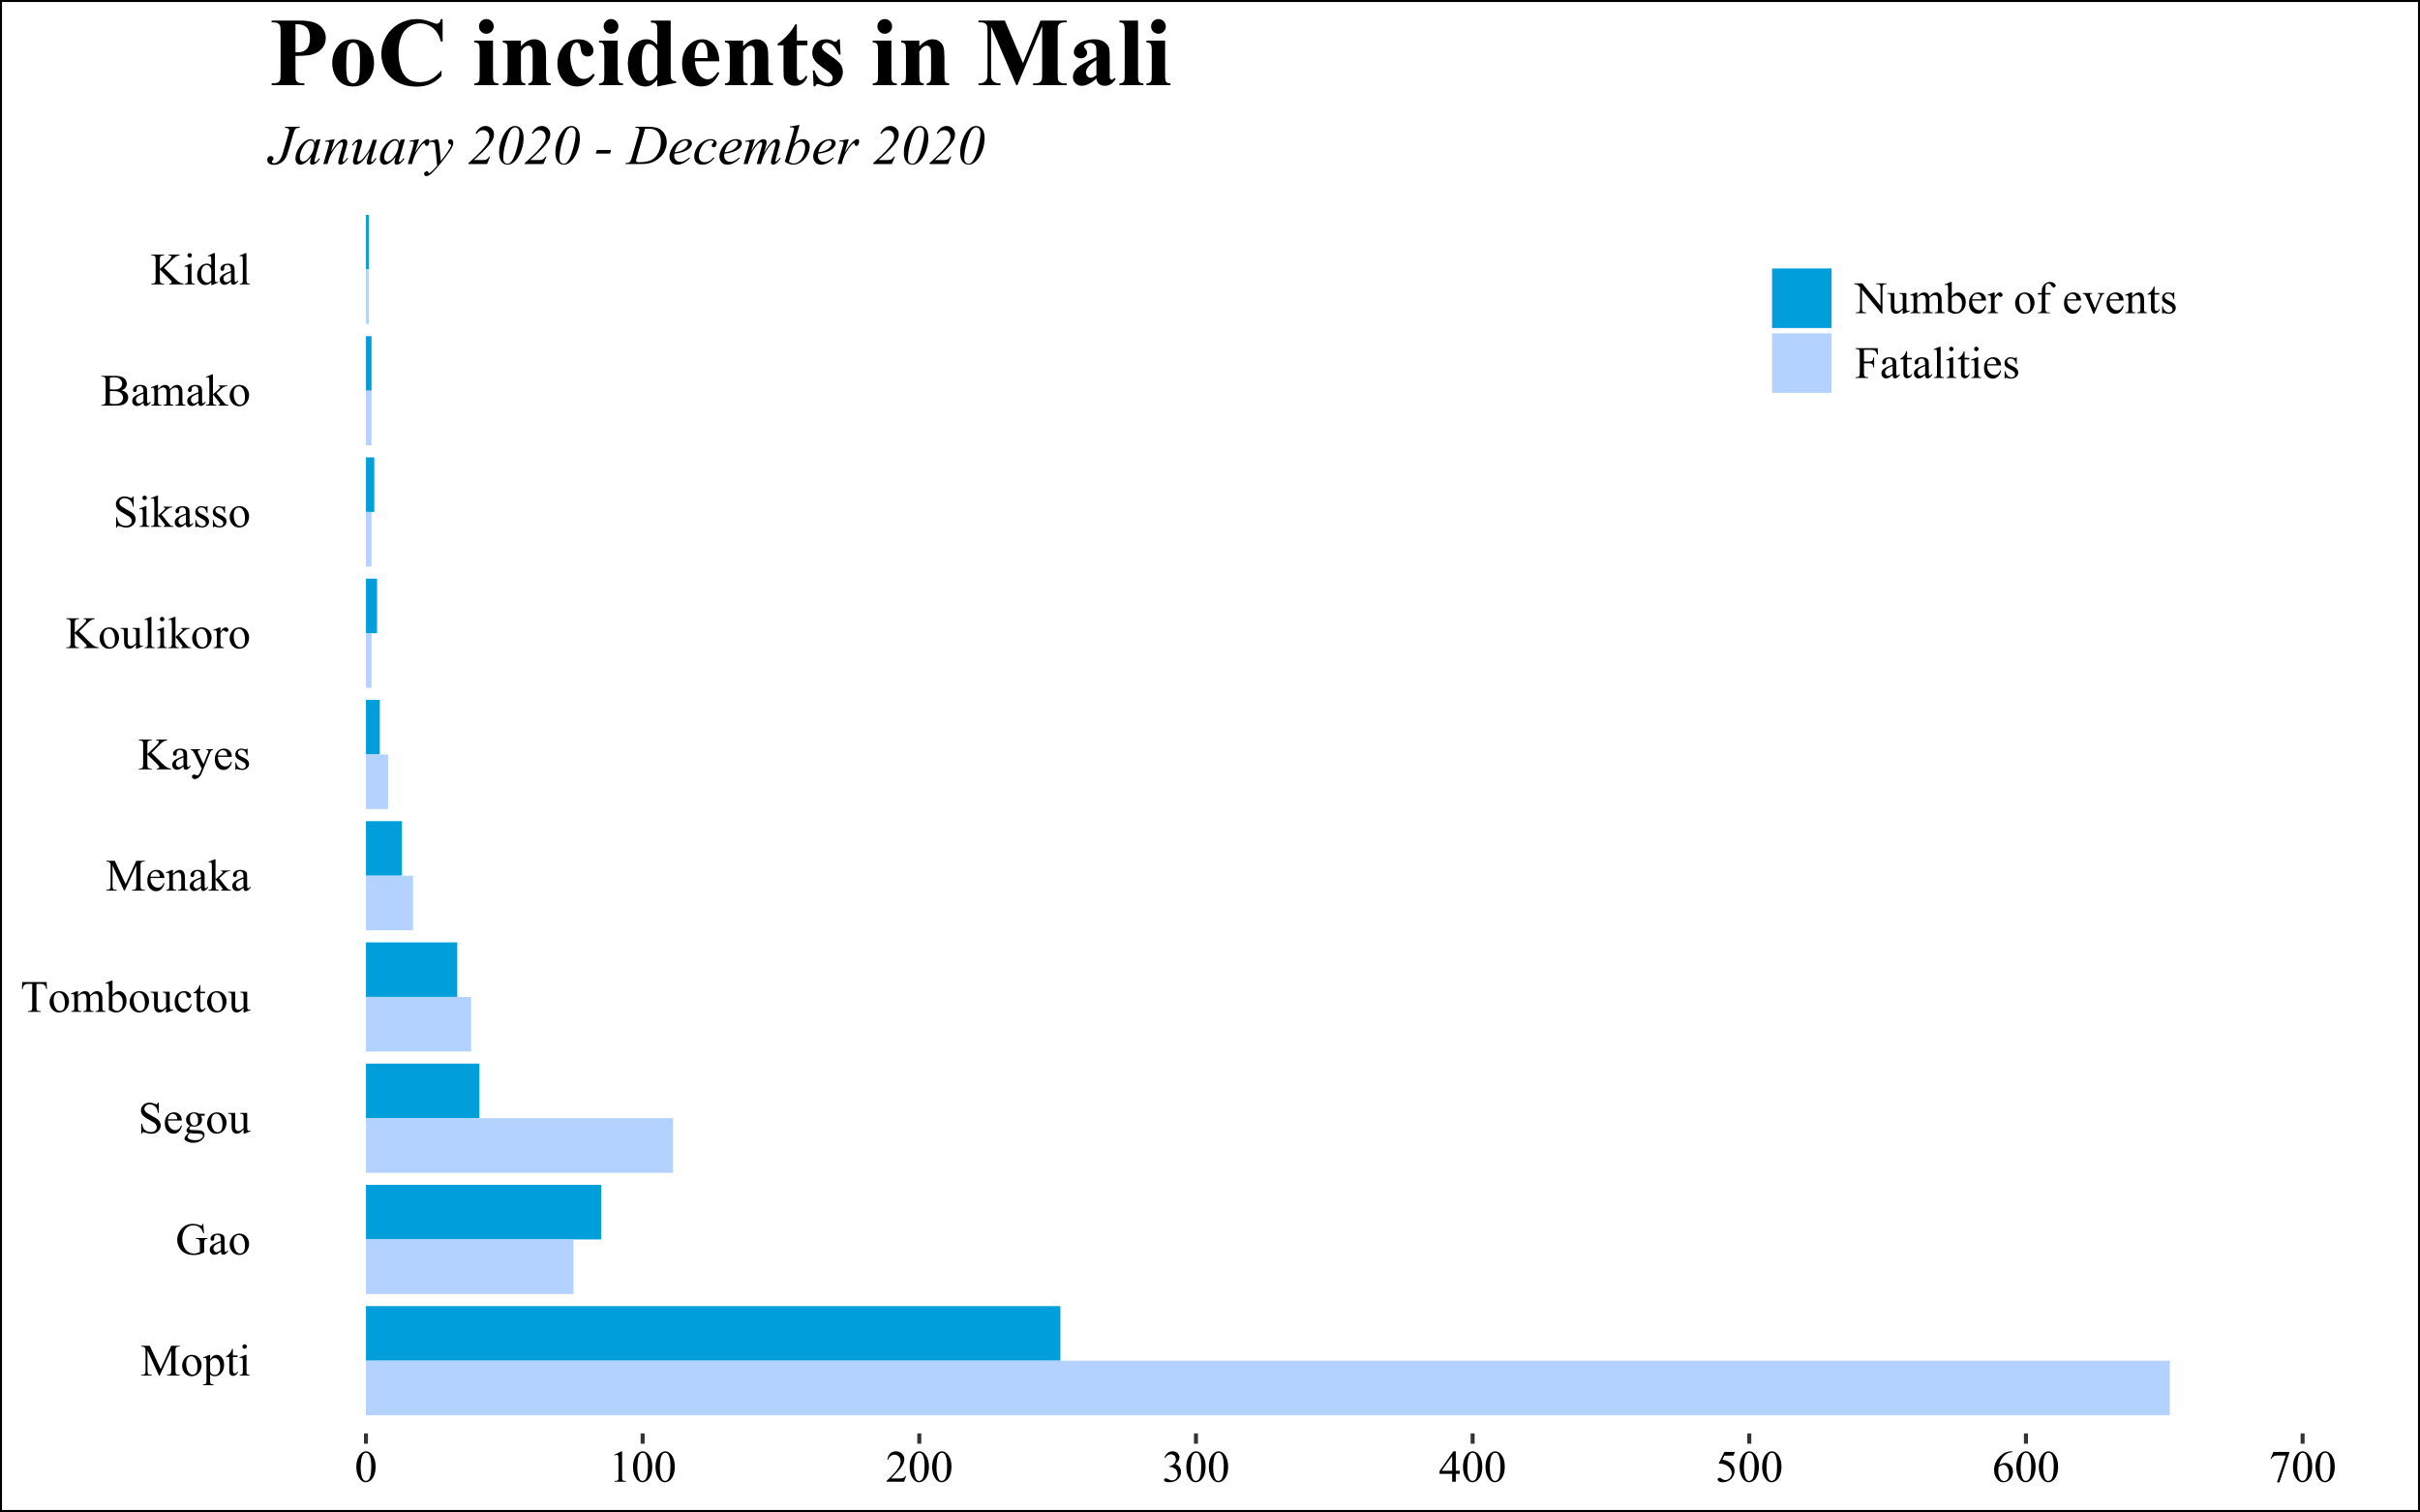 <?xml version="1.0" encoding="UTF-8"?>
<svg xmlns="http://www.w3.org/2000/svg" xmlns:xlink="http://www.w3.org/1999/xlink" width="645pt" height="403pt" viewBox="0 0 645 403" version="1.1">
<defs>
<g>
<symbol overflow="visible" id="glyph0-0">
<path style="stroke:none;" d="M 1.664 0 L 1.664 -7.5 L 7.664 -7.5 L 7.664 0 Z M 1.852 -0.188 L 7.477 -0.188 L 7.477 -7.312 L 1.852 -7.312 Z M 1.852 -0.188 "/>
</symbol>
<symbol overflow="visible" id="glyph0-1">
<path style="stroke:none;" d="M 4.91 0 L 1.84 -6.688 L 1.84 -1.375 C 1.84 -0.887 1.891 -0.582 2 -0.461 C 2.141 -0.297 2.371 -0.215 2.684 -0.219 L 2.965 -0.219 L 2.965 0 L 0.199 0 L 0.199 -0.219 L 0.48 -0.219 C 0.816 -0.215 1.055 -0.316 1.195 -0.523 C 1.281 -0.645 1.324 -0.93 1.324 -1.375 L 1.324 -6.57 C 1.324 -6.914 1.285 -7.168 1.207 -7.328 C 1.152 -7.441 1.051 -7.535 0.906 -7.613 C 0.758 -7.684 0.523 -7.723 0.199 -7.727 L 0.199 -7.945 L 2.449 -7.945 L 5.332 -1.727 L 8.168 -7.945 L 10.418 -7.945 L 10.418 -7.727 L 10.141 -7.727 C 9.801 -7.723 9.562 -7.621 9.422 -7.422 C 9.336 -7.293 9.293 -7.008 9.293 -6.57 L 9.293 -1.375 C 9.293 -0.887 9.348 -0.582 9.457 -0.461 C 9.598 -0.297 9.824 -0.215 10.141 -0.219 L 10.418 -0.219 L 10.418 0 L 7.043 0 L 7.043 -0.219 L 7.324 -0.219 C 7.664 -0.215 7.902 -0.316 8.039 -0.523 C 8.125 -0.645 8.168 -0.93 8.168 -1.375 L 8.168 -6.688 L 5.102 0 Z M 4.91 0 "/>
</symbol>
<symbol overflow="visible" id="glyph0-2">
<path style="stroke:none;" d="M 3 -5.523 C 3.812 -5.52 4.465 -5.211 4.957 -4.602 C 5.375 -4.07 5.582 -3.465 5.586 -2.781 C 5.582 -2.301 5.469 -1.816 5.238 -1.324 C 5.004 -0.832 4.684 -0.461 4.285 -0.211 C 3.879 0.039 3.43 0.164 2.938 0.164 C 2.125 0.164 1.484 -0.156 1.008 -0.805 C 0.605 -1.344 0.402 -1.953 0.406 -2.633 C 0.402 -3.117 0.523 -3.605 0.77 -4.098 C 1.012 -4.582 1.336 -4.941 1.734 -5.176 C 2.133 -5.402 2.555 -5.52 3 -5.523 Z M 2.82 -5.145 C 2.609 -5.145 2.402 -5.082 2.195 -4.957 C 1.984 -4.832 1.816 -4.617 1.688 -4.312 C 1.555 -4.004 1.488 -3.605 1.492 -3.125 C 1.488 -2.34 1.645 -1.668 1.957 -1.102 C 2.27 -0.531 2.68 -0.246 3.188 -0.25 C 3.566 -0.246 3.879 -0.402 4.125 -0.719 C 4.367 -1.027 4.488 -1.566 4.492 -2.332 C 4.488 -3.285 4.285 -4.035 3.879 -4.582 C 3.598 -4.957 3.242 -5.145 2.82 -5.145 Z M 2.82 -5.145 "/>
</symbol>
<symbol overflow="visible" id="glyph0-3">
<path style="stroke:none;" d="M -0.012 -4.836 L 1.641 -5.5 L 1.863 -5.5 L 1.863 -4.25 C 2.141 -4.719 2.418 -5.051 2.699 -5.238 C 2.977 -5.426 3.27 -5.52 3.578 -5.523 C 4.117 -5.52 4.566 -5.309 4.93 -4.891 C 5.367 -4.371 5.59 -3.699 5.59 -2.875 C 5.59 -1.949 5.324 -1.184 4.793 -0.578 C 4.355 -0.082 3.805 0.164 3.141 0.164 C 2.852 0.164 2.602 0.121 2.391 0.039 C 2.234 -0.02 2.059 -0.133 1.863 -0.312 L 1.863 1.324 C 1.863 1.691 1.883 1.922 1.93 2.023 C 1.973 2.117 2.051 2.199 2.164 2.262 C 2.273 2.32 2.477 2.348 2.773 2.352 L 2.773 2.566 L -0.039 2.566 L -0.039 2.352 L 0.105 2.352 C 0.32 2.352 0.504 2.312 0.656 2.227 C 0.727 2.184 0.781 2.113 0.828 2.02 C 0.867 1.922 0.891 1.68 0.891 1.289 L 0.891 -3.785 C 0.891 -4.129 0.875 -4.348 0.844 -4.445 C 0.812 -4.535 0.762 -4.605 0.695 -4.656 C 0.625 -4.699 0.531 -4.723 0.414 -4.727 C 0.316 -4.723 0.199 -4.695 0.059 -4.648 Z M 1.863 -3.902 L 1.863 -1.898 C 1.863 -1.465 1.879 -1.18 1.914 -1.043 C 1.969 -0.816 2.102 -0.617 2.316 -0.445 C 2.527 -0.273 2.797 -0.188 3.125 -0.188 C 3.512 -0.188 3.828 -0.34 4.07 -0.645 C 4.387 -1.043 4.547 -1.602 4.547 -2.328 C 4.547 -3.141 4.367 -3.773 4.008 -4.219 C 3.758 -4.523 3.461 -4.676 3.117 -4.676 C 2.93 -4.676 2.742 -4.629 2.562 -4.535 C 2.418 -4.465 2.188 -4.254 1.863 -3.902 Z M 1.863 -3.902 "/>
</symbol>
<symbol overflow="visible" id="glyph0-4">
<path style="stroke:none;" d="M 1.934 -7.133 L 1.934 -5.367 L 3.188 -5.367 L 3.188 -4.957 L 1.934 -4.957 L 1.934 -1.477 C 1.934 -1.125 1.98 -0.891 2.082 -0.773 C 2.18 -0.652 2.309 -0.59 2.469 -0.594 C 2.594 -0.59 2.719 -0.629 2.84 -0.711 C 2.961 -0.789 3.055 -0.91 3.125 -1.066 L 3.352 -1.066 C 3.215 -0.684 3.02 -0.395 2.773 -0.203 C 2.52 -0.012 2.262 0.082 2 0.086 C 1.812 0.082 1.637 0.035 1.469 -0.062 C 1.293 -0.16 1.168 -0.301 1.09 -0.488 C 1.008 -0.668 0.965 -0.957 0.969 -1.348 L 0.969 -4.957 L 0.117 -4.957 L 0.117 -5.148 C 0.328 -5.234 0.547 -5.379 0.773 -5.586 C 1 -5.789 1.199 -6.035 1.375 -6.316 C 1.465 -6.465 1.59 -6.734 1.75 -7.133 Z M 1.934 -7.133 "/>
</symbol>
<symbol overflow="visible" id="glyph0-5">
<path style="stroke:none;" d="M 1.742 -8.332 C 1.898 -8.332 2.039 -8.273 2.156 -8.156 C 2.273 -8.039 2.332 -7.898 2.332 -7.742 C 2.332 -7.57 2.273 -7.43 2.156 -7.316 C 2.039 -7.195 1.898 -7.137 1.742 -7.141 C 1.57 -7.137 1.43 -7.195 1.316 -7.316 C 1.195 -7.43 1.137 -7.57 1.141 -7.742 C 1.137 -7.898 1.195 -8.039 1.312 -8.156 C 1.43 -8.273 1.57 -8.332 1.742 -8.332 Z M 2.227 -5.523 L 2.227 -1.211 C 2.227 -0.875 2.25 -0.652 2.301 -0.543 C 2.348 -0.43 2.418 -0.348 2.516 -0.293 C 2.609 -0.238 2.785 -0.211 3.039 -0.211 L 3.039 0 L 0.434 0 L 0.434 -0.211 C 0.695 -0.211 0.871 -0.234 0.961 -0.285 C 1.047 -0.336 1.117 -0.422 1.172 -0.539 C 1.227 -0.656 1.254 -0.879 1.254 -1.211 L 1.254 -3.281 C 1.254 -3.863 1.234 -4.238 1.203 -4.414 C 1.172 -4.535 1.129 -4.621 1.07 -4.672 C 1.012 -4.719 0.934 -4.746 0.832 -4.746 C 0.723 -4.746 0.59 -4.715 0.434 -4.656 L 0.352 -4.867 L 1.969 -5.523 Z M 2.227 -5.523 "/>
</symbol>
<symbol overflow="visible" id="glyph0-6">
<path style="stroke:none;" d="M 7.367 -8.125 L 7.57 -5.617 L 7.367 -5.617 C 7.156 -6.238 6.891 -6.711 6.562 -7.031 C 6.086 -7.488 5.477 -7.715 4.742 -7.719 C 3.727 -7.715 2.957 -7.316 2.43 -6.516 C 1.988 -5.836 1.77 -5.031 1.77 -4.102 C 1.77 -3.344 1.914 -2.652 2.207 -2.027 C 2.5 -1.402 2.883 -0.941 3.359 -0.652 C 3.828 -0.359 4.316 -0.215 4.82 -0.219 C 5.113 -0.215 5.398 -0.254 5.672 -0.328 C 5.945 -0.398 6.207 -0.508 6.461 -0.656 L 6.461 -2.953 C 6.457 -3.352 6.426 -3.609 6.371 -3.734 C 6.309 -3.855 6.215 -3.949 6.09 -4.016 C 5.957 -4.078 5.734 -4.113 5.422 -4.113 L 5.422 -4.336 L 8.496 -4.336 L 8.496 -4.113 L 8.352 -4.113 C 8.039 -4.113 7.832 -4.012 7.723 -3.809 C 7.645 -3.664 7.605 -3.379 7.605 -2.953 L 7.605 -0.523 C 7.152 -0.273 6.707 -0.098 6.273 0.012 C 5.832 0.121 5.348 0.176 4.816 0.18 C 3.281 0.176 2.113 -0.312 1.32 -1.297 C 0.719 -2.031 0.422 -2.883 0.422 -3.852 C 0.422 -4.547 0.59 -5.219 0.926 -5.859 C 1.324 -6.617 1.871 -7.203 2.566 -7.617 C 3.145 -7.953 3.832 -8.121 4.629 -8.125 C 4.918 -8.121 5.18 -8.098 5.418 -8.055 C 5.652 -8.004 5.988 -7.902 6.422 -7.746 C 6.641 -7.664 6.785 -7.621 6.859 -7.625 C 6.934 -7.621 6.996 -7.656 7.051 -7.727 C 7.102 -7.793 7.137 -7.926 7.148 -8.125 Z M 7.367 -8.125 "/>
</symbol>
<symbol overflow="visible" id="glyph0-7">
<path style="stroke:none;" d="M 3.414 -0.773 C 2.863 -0.344 2.52 -0.098 2.379 -0.035 C 2.168 0.059 1.941 0.105 1.703 0.109 C 1.332 0.105 1.027 -0.02 0.789 -0.27 C 0.547 -0.52 0.426 -0.852 0.43 -1.273 C 0.426 -1.531 0.484 -1.758 0.602 -1.953 C 0.762 -2.215 1.039 -2.465 1.438 -2.703 C 1.828 -2.934 2.488 -3.219 3.414 -3.555 L 3.414 -3.766 C 3.41 -4.301 3.324 -4.668 3.16 -4.867 C 2.988 -5.066 2.742 -5.168 2.422 -5.168 C 2.172 -5.168 1.977 -5.102 1.836 -4.969 C 1.68 -4.836 1.605 -4.684 1.609 -4.512 L 1.625 -4.172 C 1.621 -3.992 1.574 -3.852 1.484 -3.754 C 1.391 -3.656 1.273 -3.609 1.125 -3.609 C 0.977 -3.609 0.855 -3.66 0.77 -3.762 C 0.676 -3.863 0.633 -4 0.633 -4.18 C 0.633 -4.508 0.805 -4.816 1.148 -5.102 C 1.492 -5.379 1.973 -5.52 2.594 -5.523 C 3.07 -5.52 3.461 -5.441 3.766 -5.285 C 3.996 -5.16 4.168 -4.969 4.277 -4.719 C 4.348 -4.547 4.383 -4.203 4.383 -3.688 L 4.383 -1.863 C 4.383 -1.348 4.391 -1.031 4.41 -0.922 C 4.43 -0.805 4.461 -0.73 4.508 -0.691 C 4.551 -0.652 4.605 -0.633 4.664 -0.633 C 4.727 -0.633 4.781 -0.645 4.828 -0.672 C 4.91 -0.723 5.066 -0.867 5.305 -1.102 L 5.305 -0.773 C 4.863 -0.188 4.445 0.105 4.047 0.105 C 3.855 0.105 3.703 0.039 3.59 -0.094 C 3.477 -0.227 3.418 -0.453 3.414 -0.773 Z M 3.414 -1.156 L 3.414 -3.199 C 2.824 -2.965 2.445 -2.797 2.273 -2.703 C 1.965 -2.527 1.742 -2.348 1.613 -2.164 C 1.477 -1.973 1.41 -1.77 1.414 -1.547 C 1.41 -1.266 1.496 -1.031 1.664 -0.848 C 1.828 -0.66 2.02 -0.566 2.242 -0.57 C 2.535 -0.566 2.926 -0.762 3.414 -1.156 Z M 3.414 -1.156 "/>
</symbol>
<symbol overflow="visible" id="glyph0-8">
<path style="stroke:none;" d="M 5.5 -8.125 L 5.5 -5.379 L 5.285 -5.379 C 5.215 -5.906 5.086 -6.324 4.906 -6.641 C 4.719 -6.949 4.461 -7.199 4.129 -7.383 C 3.789 -7.562 3.441 -7.652 3.086 -7.656 C 2.676 -7.652 2.34 -7.527 2.078 -7.285 C 1.809 -7.035 1.676 -6.754 1.68 -6.438 C 1.676 -6.195 1.762 -5.977 1.934 -5.777 C 2.176 -5.48 2.75 -5.09 3.664 -4.605 C 4.398 -4.207 4.906 -3.898 5.18 -3.688 C 5.453 -3.469 5.66 -3.219 5.809 -2.934 C 5.953 -2.641 6.027 -2.34 6.031 -2.027 C 6.027 -1.426 5.793 -0.906 5.328 -0.473 C 4.859 -0.039 4.262 0.176 3.527 0.18 C 3.293 0.176 3.074 0.16 2.875 0.129 C 2.754 0.109 2.504 0.039 2.125 -0.082 C 1.742 -0.207 1.5 -0.27 1.398 -0.27 C 1.301 -0.27 1.223 -0.238 1.168 -0.18 C 1.109 -0.121 1.07 -0.004 1.043 0.18 L 0.828 0.18 L 0.828 -2.543 L 1.043 -2.543 C 1.145 -1.973 1.281 -1.543 1.453 -1.262 C 1.625 -0.973 1.887 -0.738 2.242 -0.555 C 2.594 -0.363 2.98 -0.27 3.406 -0.273 C 3.891 -0.27 4.277 -0.398 4.559 -0.66 C 4.84 -0.914 4.98 -1.219 4.984 -1.578 C 4.98 -1.766 4.926 -1.965 4.824 -2.168 C 4.715 -2.367 4.551 -2.551 4.324 -2.727 C 4.168 -2.836 3.75 -3.086 3.074 -3.469 C 2.391 -3.852 1.906 -4.156 1.625 -4.383 C 1.336 -4.609 1.121 -4.859 0.973 -5.133 C 0.824 -5.406 0.75 -5.707 0.75 -6.035 C 0.75 -6.605 0.969 -7.094 1.406 -7.508 C 1.844 -7.914 2.398 -8.121 3.078 -8.125 C 3.496 -8.121 3.945 -8.02 4.418 -7.816 C 4.637 -7.719 4.789 -7.668 4.883 -7.672 C 4.977 -7.668 5.059 -7.699 5.129 -7.762 C 5.191 -7.82 5.246 -7.941 5.285 -8.125 Z M 5.5 -8.125 "/>
</symbol>
<symbol overflow="visible" id="glyph0-9">
<path style="stroke:none;" d="M 1.277 -3.344 C 1.273 -2.543 1.465 -1.918 1.859 -1.469 C 2.246 -1.012 2.707 -0.785 3.234 -0.789 C 3.586 -0.785 3.891 -0.883 4.148 -1.078 C 4.406 -1.273 4.625 -1.605 4.805 -2.074 L 4.984 -1.957 C 4.902 -1.422 4.664 -0.934 4.27 -0.496 C 3.875 -0.055 3.383 0.164 2.789 0.164 C 2.141 0.164 1.586 -0.086 1.133 -0.59 C 0.672 -1.09 0.445 -1.766 0.445 -2.613 C 0.445 -3.531 0.68 -4.246 1.152 -4.762 C 1.621 -5.273 2.211 -5.531 2.922 -5.531 C 3.523 -5.531 4.02 -5.332 4.406 -4.938 C 4.789 -4.539 4.98 -4.008 4.984 -3.344 Z M 1.277 -3.688 L 3.762 -3.688 C 3.742 -4.027 3.699 -4.27 3.641 -4.414 C 3.539 -4.629 3.395 -4.801 3.203 -4.93 C 3.008 -5.051 2.805 -5.113 2.594 -5.117 C 2.27 -5.113 1.98 -4.988 1.727 -4.738 C 1.469 -4.484 1.32 -4.133 1.277 -3.688 Z M 1.277 -3.688 "/>
</symbol>
<symbol overflow="visible" id="glyph0-10">
<path style="stroke:none;" d="M 1.812 -1.957 C 1.48 -2.113 1.23 -2.336 1.055 -2.625 C 0.875 -2.914 0.785 -3.23 0.789 -3.578 C 0.785 -4.105 0.984 -4.562 1.391 -4.949 C 1.789 -5.328 2.305 -5.52 2.93 -5.523 C 3.438 -5.52 3.879 -5.395 4.258 -5.148 L 5.398 -5.148 C 5.562 -5.145 5.66 -5.141 5.688 -5.133 C 5.715 -5.125 5.734 -5.109 5.75 -5.086 C 5.766 -5.047 5.777 -4.984 5.781 -4.898 C 5.777 -4.797 5.77 -4.727 5.754 -4.688 C 5.738 -4.664 5.715 -4.648 5.691 -4.641 C 5.66 -4.629 5.562 -4.621 5.398 -4.625 L 4.699 -4.625 C 4.918 -4.34 5.027 -3.98 5.027 -3.547 C 5.027 -3.043 4.836 -2.617 4.453 -2.262 C 4.07 -1.902 3.555 -1.723 2.914 -1.727 C 2.645 -1.723 2.375 -1.762 2.098 -1.844 C 1.926 -1.695 1.809 -1.566 1.746 -1.457 C 1.684 -1.344 1.652 -1.25 1.656 -1.172 C 1.652 -1.102 1.684 -1.035 1.754 -0.977 C 1.816 -0.91 1.945 -0.867 2.133 -0.844 C 2.242 -0.828 2.516 -0.812 2.953 -0.805 C 3.758 -0.781 4.277 -0.754 4.516 -0.719 C 4.879 -0.668 5.168 -0.535 5.387 -0.316 C 5.598 -0.098 5.707 0.172 5.711 0.492 C 5.707 0.934 5.5 1.348 5.094 1.734 C 4.48 2.305 3.688 2.59 2.707 2.59 C 1.953 2.59 1.316 2.418 0.797 2.078 C 0.504 1.883 0.355 1.68 0.359 1.469 C 0.355 1.371 0.379 1.277 0.422 1.188 C 0.488 1.043 0.625 0.844 0.832 0.586 C 0.859 0.547 1.059 0.336 1.43 -0.047 C 1.227 -0.164 1.082 -0.27 1 -0.371 C 0.914 -0.465 0.871 -0.574 0.875 -0.695 C 0.871 -0.832 0.926 -0.992 1.039 -1.176 C 1.148 -1.359 1.406 -1.621 1.812 -1.957 Z M 2.828 -5.242 C 2.539 -5.238 2.297 -5.125 2.105 -4.898 C 1.906 -4.668 1.809 -4.312 1.812 -3.836 C 1.809 -3.219 1.941 -2.742 2.211 -2.402 C 2.41 -2.145 2.668 -2.016 2.984 -2.016 C 3.277 -2.016 3.523 -2.125 3.715 -2.348 C 3.902 -2.57 3.996 -2.922 4 -3.398 C 3.996 -4.016 3.863 -4.5 3.598 -4.859 C 3.395 -5.109 3.137 -5.238 2.828 -5.242 Z M 1.75 0 C 1.566 0.195 1.43 0.379 1.336 0.555 C 1.242 0.723 1.195 0.883 1.195 1.031 C 1.195 1.219 1.309 1.383 1.535 1.523 C 1.926 1.766 2.488 1.887 3.227 1.887 C 3.926 1.887 4.445 1.762 4.781 1.512 C 5.117 1.262 5.285 0.996 5.285 0.719 C 5.285 0.512 5.184 0.367 4.984 0.289 C 4.777 0.195 4.375 0.145 3.781 0.133 C 2.898 0.109 2.223 0.066 1.75 0 Z M 1.75 0 "/>
</symbol>
<symbol overflow="visible" id="glyph0-11">
<path style="stroke:none;" d="M 5.078 -5.367 L 5.078 -2.117 C 5.074 -1.492 5.09 -1.113 5.121 -0.973 C 5.152 -0.832 5.199 -0.734 5.262 -0.684 C 5.324 -0.625 5.398 -0.598 5.492 -0.602 C 5.609 -0.598 5.746 -0.633 5.898 -0.703 L 5.984 -0.5 L 4.375 0.164 L 4.113 0.164 L 4.113 -0.973 C 3.652 -0.473 3.301 -0.156 3.059 -0.027 C 2.816 0.102 2.559 0.164 2.289 0.164 C 1.988 0.164 1.727 0.078 1.508 -0.098 C 1.285 -0.27 1.133 -0.492 1.051 -0.77 C 0.961 -1.039 0.918 -1.426 0.922 -1.93 L 0.922 -4.324 C 0.918 -4.574 0.891 -4.75 0.84 -4.852 C 0.781 -4.949 0.699 -5.023 0.594 -5.078 C 0.484 -5.129 0.293 -5.152 0.012 -5.148 L 0.012 -5.367 L 1.891 -5.367 L 1.891 -1.773 C 1.887 -1.27 1.973 -0.941 2.152 -0.789 C 2.324 -0.629 2.535 -0.551 2.781 -0.555 C 2.949 -0.551 3.141 -0.605 3.352 -0.715 C 3.562 -0.82 3.816 -1.02 4.113 -1.32 L 4.113 -4.359 C 4.113 -4.664 4.055 -4.867 3.945 -4.977 C 3.832 -5.082 3.602 -5.141 3.25 -5.148 L 3.25 -5.367 Z M 5.078 -5.367 "/>
</symbol>
<symbol overflow="visible" id="glyph0-12">
<path style="stroke:none;" d="M 6.945 -7.945 L 7.031 -6.082 L 6.809 -6.082 C 6.762 -6.41 6.703 -6.645 6.633 -6.785 C 6.512 -7.012 6.348 -7.176 6.148 -7.285 C 5.945 -7.387 5.684 -7.441 5.355 -7.445 L 4.234 -7.445 L 4.234 -1.375 C 4.23 -0.887 4.285 -0.582 4.395 -0.461 C 4.543 -0.297 4.77 -0.215 5.078 -0.219 L 5.355 -0.219 L 5.355 0 L 1.984 0 L 1.984 -0.219 L 2.266 -0.219 C 2.602 -0.215 2.84 -0.316 2.984 -0.523 C 3.062 -0.645 3.105 -0.93 3.109 -1.375 L 3.109 -7.445 L 2.156 -7.445 C 1.785 -7.441 1.52 -7.414 1.367 -7.367 C 1.16 -7.289 0.988 -7.148 0.844 -6.938 C 0.695 -6.727 0.609 -6.441 0.586 -6.082 L 0.363 -6.082 L 0.457 -7.945 Z M 6.945 -7.945 "/>
</symbol>
<symbol overflow="visible" id="glyph0-13">
<path style="stroke:none;" d="M 1.969 -4.383 C 2.359 -4.773 2.59 -4.996 2.66 -5.055 C 2.832 -5.203 3.02 -5.32 3.227 -5.402 C 3.426 -5.48 3.629 -5.52 3.832 -5.523 C 4.168 -5.52 4.457 -5.422 4.699 -5.23 C 4.941 -5.031 5.102 -4.75 5.188 -4.383 C 5.586 -4.852 5.926 -5.156 6.203 -5.305 C 6.48 -5.445 6.766 -5.52 7.062 -5.523 C 7.344 -5.52 7.598 -5.445 7.816 -5.305 C 8.035 -5.156 8.211 -4.918 8.344 -4.586 C 8.43 -4.359 8.473 -4.004 8.473 -3.523 L 8.473 -1.211 C 8.473 -0.875 8.496 -0.645 8.547 -0.523 C 8.586 -0.43 8.66 -0.355 8.766 -0.301 C 8.867 -0.238 9.039 -0.211 9.281 -0.211 L 9.281 0 L 6.633 0 L 6.633 -0.211 L 6.742 -0.211 C 6.973 -0.211 7.152 -0.254 7.281 -0.344 C 7.371 -0.402 7.438 -0.504 7.477 -0.645 C 7.492 -0.707 7.5 -0.895 7.5 -1.211 L 7.5 -3.523 C 7.5 -3.957 7.445 -4.266 7.344 -4.445 C 7.188 -4.691 6.945 -4.816 6.609 -4.82 C 6.398 -4.816 6.188 -4.766 5.984 -4.664 C 5.773 -4.562 5.523 -4.371 5.227 -4.09 L 5.215 -4.023 L 5.227 -3.773 L 5.227 -1.211 C 5.227 -0.844 5.246 -0.617 5.289 -0.527 C 5.328 -0.434 5.406 -0.355 5.52 -0.301 C 5.629 -0.238 5.82 -0.211 6.102 -0.211 L 6.102 0 L 3.387 0 L 3.387 -0.211 C 3.684 -0.211 3.887 -0.246 3.996 -0.316 C 4.105 -0.387 4.184 -0.492 4.23 -0.633 C 4.246 -0.699 4.254 -0.891 4.258 -1.211 L 4.258 -3.523 C 4.254 -3.957 4.191 -4.273 4.066 -4.465 C 3.895 -4.715 3.652 -4.84 3.344 -4.84 C 3.133 -4.84 2.926 -4.781 2.719 -4.672 C 2.395 -4.496 2.145 -4.305 1.969 -4.09 L 1.969 -1.211 C 1.969 -0.859 1.992 -0.633 2.043 -0.527 C 2.09 -0.418 2.16 -0.336 2.258 -0.289 C 2.352 -0.234 2.547 -0.211 2.844 -0.211 L 2.844 0 L 0.188 0 L 0.188 -0.211 C 0.43 -0.211 0.602 -0.234 0.703 -0.289 C 0.801 -0.336 0.875 -0.422 0.926 -0.539 C 0.973 -0.656 0.996 -0.879 1 -1.211 L 1 -3.266 C 0.996 -3.852 0.98 -4.234 0.949 -4.406 C 0.918 -4.535 0.875 -4.621 0.82 -4.672 C 0.762 -4.719 0.68 -4.746 0.578 -4.746 C 0.465 -4.746 0.336 -4.715 0.188 -4.656 L 0.102 -4.867 L 1.719 -5.523 L 1.969 -5.523 Z M 1.969 -4.383 "/>
</symbol>
<symbol overflow="visible" id="glyph0-14">
<path style="stroke:none;" d="M 1.844 -4.441 C 2.363 -5.16 2.926 -5.52 3.527 -5.523 C 4.074 -5.52 4.555 -5.285 4.969 -4.816 C 5.379 -4.348 5.582 -3.703 5.586 -2.891 C 5.582 -1.934 5.266 -1.168 4.633 -0.586 C 4.09 -0.086 3.484 0.164 2.82 0.164 C 2.504 0.164 2.188 0.109 1.867 -0.004 C 1.543 -0.117 1.215 -0.289 0.879 -0.516 L 0.879 -6.078 C 0.879 -6.684 0.863 -7.059 0.832 -7.203 C 0.801 -7.34 0.754 -7.438 0.695 -7.488 C 0.629 -7.535 0.551 -7.559 0.461 -7.562 C 0.348 -7.559 0.211 -7.527 0.055 -7.469 L -0.031 -7.676 L 1.582 -8.332 L 1.844 -8.332 Z M 1.844 -4.066 L 1.844 -0.855 C 2.043 -0.66 2.25 -0.512 2.461 -0.414 C 2.672 -0.312 2.891 -0.262 3.117 -0.266 C 3.469 -0.262 3.797 -0.457 4.109 -0.852 C 4.414 -1.238 4.57 -1.809 4.57 -2.555 C 4.57 -3.242 4.414 -3.77 4.109 -4.141 C 3.797 -4.508 3.449 -4.691 3.062 -4.695 C 2.855 -4.691 2.648 -4.641 2.445 -4.535 C 2.285 -4.457 2.086 -4.301 1.844 -4.066 Z M 1.844 -4.066 "/>
</symbol>
<symbol overflow="visible" id="glyph0-15">
<path style="stroke:none;" d="M 4.934 -2.039 C 4.789 -1.328 4.504 -0.781 4.086 -0.406 C 3.66 -0.023 3.195 0.164 2.684 0.164 C 2.074 0.164 1.543 -0.09 1.09 -0.602 C 0.637 -1.113 0.41 -1.805 0.41 -2.68 C 0.41 -3.52 0.66 -4.207 1.16 -4.734 C 1.66 -5.258 2.262 -5.52 2.969 -5.523 C 3.496 -5.52 3.93 -5.379 4.27 -5.105 C 4.609 -4.824 4.781 -4.535 4.781 -4.234 C 4.781 -4.086 4.73 -3.965 4.637 -3.875 C 4.535 -3.781 4.402 -3.738 4.234 -3.738 C 4.004 -3.738 3.832 -3.812 3.715 -3.961 C 3.648 -4.043 3.602 -4.199 3.582 -4.43 C 3.559 -4.656 3.48 -4.832 3.344 -4.957 C 3.207 -5.074 3.02 -5.133 2.777 -5.133 C 2.387 -5.133 2.07 -4.988 1.836 -4.699 C 1.516 -4.316 1.359 -3.809 1.359 -3.18 C 1.359 -2.535 1.516 -1.969 1.832 -1.484 C 2.145 -0.992 2.57 -0.75 3.105 -0.75 C 3.488 -0.75 3.832 -0.879 4.137 -1.141 C 4.352 -1.32 4.559 -1.648 4.766 -2.121 Z M 4.934 -2.039 "/>
</symbol>
<symbol overflow="visible" id="glyph0-16">
<path style="stroke:none;" d="M 1.938 -4.391 C 2.566 -5.141 3.168 -5.52 3.738 -5.523 C 4.031 -5.52 4.281 -5.445 4.496 -5.305 C 4.703 -5.156 4.871 -4.918 5 -4.582 C 5.078 -4.348 5.121 -3.988 5.125 -3.504 L 5.125 -1.211 C 5.121 -0.871 5.148 -0.641 5.211 -0.523 C 5.25 -0.422 5.32 -0.348 5.418 -0.293 C 5.512 -0.238 5.688 -0.211 5.945 -0.211 L 5.945 0 L 3.293 0 L 3.293 -0.211 L 3.406 -0.211 C 3.652 -0.211 3.828 -0.246 3.93 -0.324 C 4.027 -0.395 4.098 -0.508 4.137 -0.664 C 4.152 -0.719 4.16 -0.902 4.16 -1.211 L 4.16 -3.41 C 4.16 -3.895 4.094 -4.246 3.969 -4.473 C 3.84 -4.691 3.629 -4.805 3.328 -4.805 C 2.863 -4.805 2.398 -4.551 1.938 -4.043 L 1.938 -1.211 C 1.934 -0.848 1.957 -0.625 2.004 -0.539 C 2.059 -0.422 2.133 -0.336 2.23 -0.289 C 2.324 -0.234 2.52 -0.211 2.812 -0.211 L 2.812 0 L 0.156 0 L 0.156 -0.211 L 0.273 -0.211 C 0.547 -0.211 0.73 -0.277 0.828 -0.418 C 0.922 -0.551 0.973 -0.816 0.973 -1.211 L 0.973 -3.203 C 0.973 -3.848 0.957 -4.242 0.926 -4.383 C 0.895 -4.523 0.848 -4.617 0.793 -4.668 C 0.73 -4.719 0.652 -4.746 0.551 -4.746 C 0.441 -4.746 0.309 -4.715 0.156 -4.656 L 0.07 -4.867 L 1.688 -5.523 L 1.938 -5.523 Z M 1.938 -4.391 "/>
</symbol>
<symbol overflow="visible" id="glyph0-17">
<path style="stroke:none;" d="M 1.961 -8.332 L 1.961 -2.992 L 3.328 -4.234 C 3.617 -4.496 3.785 -4.664 3.832 -4.742 C 3.863 -4.785 3.879 -4.832 3.879 -4.883 C 3.879 -4.957 3.844 -5.023 3.781 -5.082 C 3.715 -5.137 3.609 -5.172 3.461 -5.18 L 3.461 -5.367 L 5.797 -5.367 L 5.797 -5.18 C 5.469 -5.172 5.203 -5.121 4.992 -5.031 C 4.781 -4.941 4.547 -4.781 4.297 -4.555 L 2.918 -3.281 L 4.297 -1.539 C 4.672 -1.059 4.93 -0.754 5.07 -0.625 C 5.254 -0.441 5.418 -0.324 5.562 -0.27 C 5.656 -0.23 5.828 -0.211 6.07 -0.211 L 6.07 0 L 3.461 0 L 3.461 -0.211 C 3.609 -0.215 3.711 -0.234 3.766 -0.277 C 3.816 -0.316 3.844 -0.375 3.844 -0.453 C 3.844 -0.539 3.766 -0.684 3.609 -0.883 L 1.961 -2.988 L 1.961 -1.207 C 1.957 -0.859 1.98 -0.629 2.035 -0.523 C 2.082 -0.41 2.152 -0.332 2.242 -0.289 C 2.332 -0.238 2.527 -0.215 2.828 -0.211 L 2.828 0 L 0.102 0 L 0.102 -0.211 C 0.367 -0.211 0.574 -0.242 0.715 -0.312 C 0.793 -0.352 0.855 -0.418 0.902 -0.508 C 0.961 -0.637 0.988 -0.859 0.992 -1.18 L 0.992 -6.062 C 0.988 -6.684 0.977 -7.062 0.949 -7.203 C 0.918 -7.34 0.871 -7.438 0.812 -7.492 C 0.746 -7.543 0.664 -7.57 0.57 -7.57 C 0.484 -7.57 0.363 -7.535 0.199 -7.469 L 0.102 -7.676 L 1.695 -8.332 Z M 1.961 -8.332 "/>
</symbol>
<symbol overflow="visible" id="glyph0-18">
<path style="stroke:none;" d="M 3.586 -4.406 L 6.516 -1.492 C 6.992 -1.012 7.402 -0.684 7.746 -0.512 C 8.086 -0.332 8.426 -0.234 8.766 -0.219 L 8.766 0 L 4.984 0 L 4.984 -0.219 C 5.211 -0.215 5.375 -0.254 5.477 -0.332 C 5.574 -0.406 5.625 -0.492 5.625 -0.586 C 5.625 -0.68 5.605 -0.762 5.57 -0.836 C 5.531 -0.91 5.41 -1.051 5.203 -1.254 L 2.461 -3.969 L 2.461 -1.406 C 2.461 -1.004 2.484 -0.738 2.539 -0.609 C 2.57 -0.508 2.652 -0.422 2.781 -0.359 C 2.949 -0.262 3.129 -0.215 3.316 -0.219 L 3.586 -0.219 L 3.586 0 L 0.199 0 L 0.199 -0.219 L 0.48 -0.219 C 0.809 -0.215 1.047 -0.312 1.195 -0.504 C 1.289 -0.629 1.336 -0.93 1.336 -1.406 L 1.336 -6.539 C 1.336 -6.938 1.309 -7.203 1.258 -7.344 C 1.219 -7.434 1.141 -7.516 1.02 -7.586 C 0.848 -7.676 0.668 -7.723 0.48 -7.727 L 0.199 -7.727 L 0.199 -7.945 L 3.586 -7.945 L 3.586 -7.727 L 3.316 -7.727 C 3.129 -7.723 2.949 -7.68 2.781 -7.594 C 2.66 -7.531 2.578 -7.438 2.531 -7.312 C 2.484 -7.188 2.461 -6.93 2.461 -6.539 L 2.461 -4.109 C 2.539 -4.18 2.805 -4.43 3.266 -4.852 C 4.422 -5.914 5.125 -6.621 5.367 -6.977 C 5.469 -7.129 5.52 -7.266 5.523 -7.391 C 5.52 -7.477 5.48 -7.555 5.402 -7.625 C 5.32 -7.688 5.18 -7.723 4.984 -7.727 L 4.805 -7.727 L 4.805 -7.945 L 7.723 -7.945 L 7.723 -7.727 C 7.551 -7.723 7.395 -7.699 7.254 -7.656 C 7.113 -7.613 6.941 -7.531 6.738 -7.41 C 6.535 -7.285 6.285 -7.086 5.988 -6.812 C 5.902 -6.73 5.504 -6.332 4.797 -5.613 Z M 3.586 -4.406 "/>
</symbol>
<symbol overflow="visible" id="glyph0-19">
<path style="stroke:none;" d="M 0.07 -5.367 L 2.57 -5.367 L 2.57 -5.148 L 2.449 -5.148 C 2.273 -5.145 2.141 -5.105 2.055 -5.035 C 1.965 -4.957 1.922 -4.863 1.922 -4.75 C 1.922 -4.598 1.984 -4.387 2.117 -4.117 L 3.422 -1.414 L 4.625 -4.375 C 4.688 -4.535 4.723 -4.695 4.723 -4.852 C 4.723 -4.922 4.707 -4.973 4.68 -5.008 C 4.645 -5.051 4.598 -5.086 4.535 -5.109 C 4.469 -5.133 4.352 -5.145 4.184 -5.148 L 4.184 -5.367 L 5.93 -5.367 L 5.93 -5.148 C 5.781 -5.129 5.668 -5.098 5.594 -5.055 C 5.512 -5.004 5.426 -4.918 5.336 -4.793 C 5.301 -4.738 5.234 -4.586 5.141 -4.344 L 2.953 1.016 C 2.742 1.531 2.465 1.926 2.121 2.191 C 1.777 2.457 1.449 2.59 1.137 2.59 C 0.902 2.59 0.711 2.523 0.566 2.391 C 0.414 2.258 0.34 2.105 0.344 1.934 C 0.34 1.77 0.395 1.637 0.504 1.539 C 0.613 1.438 0.762 1.387 0.949 1.391 C 1.074 1.387 1.25 1.43 1.477 1.516 C 1.633 1.574 1.73 1.605 1.77 1.605 C 1.887 1.605 2.012 1.543 2.152 1.422 C 2.285 1.301 2.426 1.066 2.57 0.719 L 2.953 -0.211 L 1.023 -4.258 C 0.965 -4.379 0.871 -4.531 0.742 -4.711 C 0.645 -4.844 0.566 -4.934 0.504 -4.984 C 0.41 -5.043 0.266 -5.098 0.07 -5.148 Z M 0.07 -5.367 "/>
</symbol>
<symbol overflow="visible" id="glyph0-20">
<path style="stroke:none;" d="M 3.844 -5.523 L 3.844 -3.695 L 3.648 -3.695 C 3.5 -4.27 3.309 -4.66 3.078 -4.867 C 2.844 -5.074 2.551 -5.18 2.191 -5.18 C 1.918 -5.18 1.695 -5.105 1.527 -4.961 C 1.359 -4.816 1.277 -4.656 1.277 -4.484 C 1.277 -4.262 1.34 -4.074 1.465 -3.922 C 1.586 -3.758 1.832 -3.59 2.203 -3.41 L 3.059 -2.992 C 3.852 -2.605 4.246 -2.098 4.25 -1.465 C 4.246 -0.977 4.062 -0.582 3.695 -0.285 C 3.324 0.016 2.91 0.164 2.453 0.164 C 2.121 0.164 1.746 0.105 1.328 -0.012 C 1.199 -0.051 1.094 -0.07 1.016 -0.07 C 0.922 -0.07 0.852 -0.02 0.805 0.082 L 0.609 0.082 L 0.609 -1.836 L 0.805 -1.836 C 0.91 -1.285 1.121 -0.875 1.43 -0.598 C 1.734 -0.316 2.078 -0.176 2.469 -0.18 C 2.734 -0.176 2.953 -0.254 3.125 -0.418 C 3.293 -0.574 3.379 -0.766 3.383 -0.992 C 3.379 -1.258 3.285 -1.484 3.098 -1.668 C 2.906 -1.852 2.527 -2.086 1.961 -2.367 C 1.395 -2.648 1.023 -2.902 0.852 -3.129 C 0.672 -3.348 0.586 -3.629 0.586 -3.973 C 0.586 -4.41 0.734 -4.777 1.039 -5.078 C 1.336 -5.371 1.73 -5.52 2.215 -5.523 C 2.426 -5.52 2.68 -5.477 2.984 -5.391 C 3.18 -5.332 3.312 -5.301 3.383 -5.305 C 3.441 -5.301 3.492 -5.316 3.527 -5.344 C 3.559 -5.367 3.598 -5.426 3.648 -5.523 Z M 3.844 -5.523 "/>
</symbol>
<symbol overflow="visible" id="glyph0-21">
<path style="stroke:none;" d="M 2.219 -8.332 L 2.219 -1.211 C 2.215 -0.875 2.238 -0.652 2.293 -0.547 C 2.34 -0.434 2.418 -0.352 2.52 -0.297 C 2.621 -0.238 2.809 -0.211 3.086 -0.211 L 3.086 0 L 0.457 0 L 0.457 -0.211 C 0.703 -0.211 0.871 -0.234 0.961 -0.285 C 1.047 -0.336 1.117 -0.422 1.172 -0.539 C 1.223 -0.656 1.246 -0.879 1.25 -1.211 L 1.25 -6.086 C 1.246 -6.691 1.234 -7.062 1.207 -7.203 C 1.176 -7.34 1.129 -7.438 1.074 -7.488 C 1.012 -7.535 0.938 -7.559 0.844 -7.562 C 0.742 -7.559 0.613 -7.527 0.457 -7.469 L 0.359 -7.676 L 1.957 -8.332 Z M 2.219 -8.332 "/>
</symbol>
<symbol overflow="visible" id="glyph0-22">
<path style="stroke:none;" d="M 1.945 -5.523 L 1.945 -4.32 C 2.391 -5.117 2.852 -5.52 3.328 -5.523 C 3.539 -5.52 3.715 -5.453 3.859 -5.328 C 3.996 -5.195 4.066 -5.047 4.07 -4.875 C 4.066 -4.723 4.016 -4.594 3.918 -4.488 C 3.812 -4.379 3.691 -4.324 3.555 -4.328 C 3.418 -4.324 3.266 -4.391 3.098 -4.531 C 2.926 -4.664 2.801 -4.734 2.719 -4.734 C 2.648 -4.734 2.57 -4.695 2.492 -4.617 C 2.312 -4.453 2.133 -4.188 1.945 -3.828 L 1.945 -1.254 C 1.945 -0.957 1.98 -0.73 2.055 -0.578 C 2.105 -0.473 2.195 -0.387 2.324 -0.316 C 2.453 -0.246 2.641 -0.211 2.883 -0.211 L 2.883 0 L 0.133 0 L 0.133 -0.211 C 0.406 -0.211 0.609 -0.254 0.742 -0.34 C 0.84 -0.402 0.91 -0.5 0.949 -0.641 C 0.965 -0.703 0.973 -0.895 0.977 -1.207 L 0.977 -3.289 C 0.973 -3.91 0.961 -4.281 0.938 -4.402 C 0.914 -4.52 0.867 -4.609 0.797 -4.664 C 0.727 -4.719 0.641 -4.746 0.547 -4.746 C 0.422 -4.746 0.285 -4.715 0.133 -4.656 L 0.078 -4.867 L 1.699 -5.523 Z M 1.945 -5.523 "/>
</symbol>
<symbol overflow="visible" id="glyph0-23">
<path style="stroke:none;" d="M 5.543 -4.055 C 6.09 -3.938 6.5 -3.75 6.781 -3.492 C 7.156 -3.133 7.348 -2.691 7.348 -2.172 C 7.348 -1.777 7.223 -1.398 6.973 -1.039 C 6.723 -0.676 6.379 -0.414 5.941 -0.25 C 5.504 -0.082 4.84 0 3.949 0 L 0.199 0 L 0.199 -0.219 L 0.5 -0.219 C 0.828 -0.215 1.066 -0.32 1.211 -0.531 C 1.301 -0.668 1.348 -0.961 1.348 -1.406 L 1.348 -6.539 C 1.348 -7.031 1.289 -7.34 1.18 -7.469 C 1.023 -7.637 0.797 -7.723 0.5 -7.727 L 0.199 -7.727 L 0.199 -7.945 L 3.633 -7.945 C 4.273 -7.945 4.785 -7.898 5.172 -7.805 C 5.758 -7.664 6.207 -7.414 6.516 -7.059 C 6.82 -6.699 6.973 -6.289 6.977 -5.824 C 6.973 -5.426 6.852 -5.066 6.613 -4.754 C 6.367 -4.434 6.012 -4.203 5.543 -4.055 Z M 2.473 -4.371 C 2.613 -4.34 2.777 -4.316 2.965 -4.309 C 3.152 -4.293 3.355 -4.289 3.578 -4.289 C 4.148 -4.289 4.578 -4.348 4.867 -4.473 C 5.152 -4.59 5.371 -4.781 5.523 -5.039 C 5.676 -5.293 5.754 -5.57 5.754 -5.871 C 5.754 -6.336 5.562 -6.73 5.184 -7.062 C 4.805 -7.387 4.254 -7.551 3.527 -7.555 C 3.137 -7.551 2.785 -7.508 2.473 -7.422 Z M 2.473 -0.574 C 2.926 -0.465 3.371 -0.41 3.812 -0.414 C 4.52 -0.41 5.059 -0.57 5.43 -0.891 C 5.801 -1.211 5.988 -1.605 5.988 -2.074 C 5.988 -2.383 5.902 -2.68 5.734 -2.965 C 5.566 -3.246 5.293 -3.469 4.914 -3.637 C 4.535 -3.797 4.066 -3.879 3.508 -3.883 C 3.266 -3.879 3.059 -3.875 2.891 -3.871 C 2.715 -3.859 2.578 -3.848 2.473 -3.832 Z M 2.473 -0.574 "/>
</symbol>
<symbol overflow="visible" id="glyph0-24">
<path style="stroke:none;" d="M 4.164 -0.602 C 3.902 -0.328 3.648 -0.133 3.398 -0.016 C 3.148 0.105 2.879 0.164 2.59 0.164 C 2.004 0.164 1.492 -0.078 1.055 -0.57 C 0.617 -1.055 0.398 -1.688 0.398 -2.461 C 0.398 -3.23 0.641 -3.934 1.125 -4.574 C 1.609 -5.211 2.23 -5.531 2.992 -5.531 C 3.465 -5.531 3.855 -5.379 4.164 -5.078 L 4.164 -6.07 C 4.16 -6.684 4.145 -7.059 4.121 -7.203 C 4.09 -7.34 4.047 -7.438 3.984 -7.488 C 3.922 -7.535 3.844 -7.559 3.75 -7.562 C 3.648 -7.559 3.512 -7.527 3.344 -7.469 L 3.27 -7.676 L 4.867 -8.332 L 5.133 -8.332 L 5.133 -2.125 C 5.133 -1.496 5.145 -1.113 5.176 -0.973 C 5.199 -0.832 5.246 -0.734 5.316 -0.684 C 5.379 -0.625 5.457 -0.598 5.543 -0.602 C 5.648 -0.598 5.789 -0.633 5.965 -0.703 L 6.031 -0.5 L 4.438 0.164 L 4.164 0.164 Z M 4.164 -1.016 L 4.164 -3.781 C 4.141 -4.043 4.07 -4.285 3.957 -4.508 C 3.836 -4.723 3.68 -4.887 3.488 -5 C 3.293 -5.109 3.105 -5.168 2.922 -5.168 C 2.574 -5.168 2.27 -5.012 2.004 -4.703 C 1.645 -4.293 1.465 -3.699 1.469 -2.922 C 1.465 -2.133 1.637 -1.527 1.984 -1.109 C 2.324 -0.688 2.707 -0.48 3.133 -0.48 C 3.488 -0.48 3.832 -0.656 4.164 -1.016 Z M 4.164 -1.016 "/>
</symbol>
<symbol overflow="visible" id="glyph0-25">
<path style="stroke:none;" d="M 0.434 -3.926 C 0.434 -4.832 0.57 -5.609 0.844 -6.266 C 1.117 -6.918 1.48 -7.406 1.934 -7.727 C 2.285 -7.98 2.648 -8.109 3.023 -8.109 C 3.633 -8.109 4.18 -7.797 4.664 -7.18 C 5.266 -6.406 5.566 -5.363 5.57 -4.047 C 5.566 -3.121 5.434 -2.34 5.172 -1.699 C 4.902 -1.055 4.562 -0.586 4.156 -0.297 C 3.742 -0.004 3.348 0.141 2.965 0.141 C 2.207 0.141 1.574 -0.305 1.07 -1.203 C 0.645 -1.953 0.434 -2.863 0.434 -3.926 Z M 1.582 -3.781 C 1.582 -2.684 1.715 -1.793 1.984 -1.102 C 2.207 -0.516 2.539 -0.223 2.984 -0.227 C 3.188 -0.223 3.406 -0.316 3.637 -0.512 C 3.859 -0.699 4.031 -1.02 4.156 -1.465 C 4.328 -2.137 4.418 -3.082 4.422 -4.305 C 4.418 -5.207 4.324 -5.965 4.141 -6.574 C 3.996 -7.023 3.816 -7.34 3.598 -7.531 C 3.438 -7.656 3.242 -7.723 3.016 -7.723 C 2.746 -7.723 2.512 -7.602 2.309 -7.367 C 2.027 -7.039 1.836 -6.531 1.734 -5.836 C 1.633 -5.141 1.582 -4.453 1.582 -3.781 Z M 1.582 -3.781 "/>
</symbol>
<symbol overflow="visible" id="glyph0-26">
<path style="stroke:none;" d="M 1.406 -7.164 L 3.34 -8.109 L 3.531 -8.109 L 3.531 -1.398 C 3.527 -0.953 3.547 -0.676 3.586 -0.57 C 3.625 -0.457 3.703 -0.375 3.82 -0.316 C 3.938 -0.254 4.176 -0.219 4.535 -0.219 L 4.535 0 L 1.547 0 L 1.547 -0.219 C 1.922 -0.219 2.164 -0.25 2.273 -0.312 C 2.383 -0.367 2.457 -0.445 2.5 -0.543 C 2.543 -0.637 2.566 -0.922 2.566 -1.398 L 2.566 -5.688 C 2.566 -6.262 2.547 -6.633 2.508 -6.805 C 2.48 -6.926 2.43 -7.02 2.359 -7.078 C 2.285 -7.133 2.199 -7.16 2.098 -7.164 C 1.953 -7.16 1.75 -7.102 1.492 -6.984 Z M 1.406 -7.164 "/>
</symbol>
<symbol overflow="visible" id="glyph0-27">
<path style="stroke:none;" d="M 5.5 -1.531 L 4.945 0 L 0.258 0 L 0.258 -0.219 C 1.637 -1.469 2.605 -2.496 3.172 -3.297 C 3.73 -4.09 4.012 -4.82 4.016 -5.484 C 4.012 -5.988 3.859 -6.402 3.551 -6.727 C 3.238 -7.047 2.867 -7.207 2.445 -7.211 C 2.051 -7.207 1.699 -7.094 1.391 -6.867 C 1.078 -6.641 0.852 -6.305 0.703 -5.867 L 0.484 -5.867 C 0.582 -6.586 0.832 -7.141 1.238 -7.527 C 1.637 -7.914 2.145 -8.109 2.754 -8.109 C 3.395 -8.109 3.93 -7.902 4.367 -7.488 C 4.797 -7.074 5.016 -6.586 5.016 -6.023 C 5.016 -5.621 4.922 -5.219 4.734 -4.816 C 4.445 -4.184 3.977 -3.512 3.328 -2.805 C 2.352 -1.738 1.742 -1.098 1.508 -0.883 L 3.578 -0.883 C 3.996 -0.879 4.293 -0.895 4.465 -0.93 C 4.637 -0.957 4.789 -1.02 4.926 -1.121 C 5.062 -1.215 5.184 -1.352 5.285 -1.531 Z M 5.5 -1.531 "/>
</symbol>
<symbol overflow="visible" id="glyph0-28">
<path style="stroke:none;" d="M 0.609 -6.434 C 0.836 -6.965 1.121 -7.375 1.465 -7.672 C 1.809 -7.961 2.238 -8.109 2.758 -8.109 C 3.395 -8.109 3.883 -7.902 4.227 -7.488 C 4.477 -7.176 4.605 -6.844 4.609 -6.5 C 4.605 -5.918 4.242 -5.32 3.523 -4.703 C 4.008 -4.512 4.379 -4.238 4.629 -3.883 C 4.879 -3.527 5.004 -3.109 5.004 -2.633 C 5.004 -1.941 4.785 -1.348 4.348 -0.844 C 3.777 -0.188 2.949 0.141 1.867 0.141 C 1.332 0.141 0.969 0.074 0.773 -0.059 C 0.578 -0.191 0.48 -0.332 0.484 -0.484 C 0.48 -0.598 0.527 -0.699 0.621 -0.785 C 0.715 -0.871 0.824 -0.914 0.953 -0.914 C 1.051 -0.914 1.152 -0.898 1.254 -0.867 C 1.316 -0.844 1.465 -0.77 1.703 -0.652 C 1.934 -0.527 2.098 -0.457 2.191 -0.434 C 2.332 -0.387 2.484 -0.363 2.656 -0.367 C 3.047 -0.363 3.395 -0.52 3.691 -0.832 C 3.988 -1.141 4.137 -1.504 4.137 -1.93 C 4.137 -2.234 4.066 -2.535 3.93 -2.828 C 3.828 -3.043 3.719 -3.211 3.598 -3.328 C 3.426 -3.484 3.195 -3.625 2.906 -3.754 C 2.613 -3.879 2.312 -3.941 2.008 -3.945 L 1.82 -3.945 L 1.82 -4.117 C 2.129 -4.156 2.438 -4.27 2.75 -4.453 C 3.059 -4.633 3.285 -4.852 3.43 -5.113 C 3.566 -5.367 3.637 -5.652 3.641 -5.965 C 3.637 -6.367 3.512 -6.691 3.262 -6.941 C 3.008 -7.188 2.695 -7.312 2.32 -7.312 C 1.715 -7.312 1.207 -6.988 0.805 -6.34 Z M 0.609 -6.434 "/>
</symbol>
<symbol overflow="visible" id="glyph0-29">
<path style="stroke:none;" d="M 5.586 -2.93 L 5.586 -2.098 L 4.516 -2.098 L 4.516 0 L 3.551 0 L 3.551 -2.098 L 0.188 -2.098 L 0.188 -2.848 L 3.875 -8.109 L 4.516 -8.109 L 4.516 -2.93 Z M 3.551 -2.93 L 3.551 -6.875 L 0.762 -2.93 Z M 3.551 -2.93 "/>
</symbol>
<symbol overflow="visible" id="glyph0-30">
<path style="stroke:none;" d="M 5.211 -7.945 L 4.75 -6.949 L 2.359 -6.949 L 1.84 -5.883 C 2.871 -5.73 3.691 -5.344 4.301 -4.727 C 4.816 -4.191 5.074 -3.566 5.078 -2.852 C 5.074 -2.434 4.988 -2.047 4.824 -1.691 C 4.652 -1.336 4.441 -1.035 4.184 -0.785 C 3.926 -0.535 3.637 -0.332 3.32 -0.18 C 2.871 0.035 2.41 0.141 1.938 0.141 C 1.461 0.141 1.113 0.062 0.898 -0.102 C 0.68 -0.258 0.574 -0.438 0.574 -0.641 C 0.574 -0.746 0.617 -0.844 0.707 -0.93 C 0.797 -1.012 0.91 -1.055 1.047 -1.055 C 1.148 -1.055 1.238 -1.039 1.316 -1.008 C 1.391 -0.977 1.52 -0.895 1.703 -0.766 C 1.996 -0.559 2.293 -0.457 2.594 -0.461 C 3.051 -0.457 3.453 -0.629 3.801 -0.98 C 4.145 -1.324 4.316 -1.746 4.32 -2.242 C 4.316 -2.723 4.164 -3.172 3.855 -3.586 C 3.543 -4 3.117 -4.32 2.578 -4.555 C 2.148 -4.727 1.566 -4.828 0.836 -4.859 L 2.359 -7.945 Z M 5.211 -7.945 "/>
</symbol>
<symbol overflow="visible" id="glyph0-31">
<path style="stroke:none;" d="M 5.379 -8.109 L 5.379 -7.891 C 4.863 -7.84 4.441 -7.738 4.113 -7.582 C 3.785 -7.426 3.461 -7.191 3.148 -6.879 C 2.828 -6.562 2.566 -6.207 2.359 -5.82 C 2.148 -5.43 1.973 -4.969 1.836 -4.438 C 2.395 -4.82 2.961 -5.016 3.527 -5.016 C 4.07 -5.016 4.539 -4.797 4.941 -4.359 C 5.336 -3.922 5.535 -3.359 5.539 -2.672 C 5.535 -2.008 5.336 -1.402 4.934 -0.855 C 4.449 -0.191 3.809 0.141 3.012 0.141 C 2.465 0.141 2.004 -0.039 1.629 -0.398 C 0.887 -1.094 0.516 -2 0.516 -3.117 C 0.516 -3.828 0.656 -4.504 0.941 -5.145 C 1.227 -5.785 1.633 -6.352 2.164 -6.848 C 2.691 -7.344 3.199 -7.68 3.688 -7.852 C 4.168 -8.023 4.621 -8.109 5.039 -8.109 Z M 1.734 -4.008 C 1.664 -3.48 1.629 -3.055 1.629 -2.73 C 1.629 -2.355 1.695 -1.945 1.836 -1.508 C 1.973 -1.066 2.18 -0.719 2.453 -0.461 C 2.652 -0.277 2.895 -0.188 3.18 -0.188 C 3.52 -0.188 3.824 -0.348 4.09 -0.668 C 4.355 -0.988 4.488 -1.445 4.492 -2.039 C 4.488 -2.703 4.355 -3.281 4.094 -3.773 C 3.824 -4.262 3.449 -4.504 2.965 -4.508 C 2.816 -4.504 2.656 -4.473 2.488 -4.414 C 2.316 -4.348 2.066 -4.215 1.734 -4.008 Z M 1.734 -4.008 "/>
</symbol>
<symbol overflow="visible" id="glyph0-32">
<path style="stroke:none;" d="M 1.207 -7.945 L 5.469 -7.945 L 5.469 -7.723 L 2.82 0.164 L 2.164 0.164 L 4.535 -6.992 L 2.352 -6.992 C 1.906 -6.988 1.594 -6.938 1.406 -6.832 C 1.078 -6.652 0.812 -6.375 0.617 -6 L 0.445 -6.062 Z M 1.207 -7.945 "/>
</symbol>
<symbol overflow="visible" id="glyph0-33">
<path style="stroke:none;" d="M -0.156 -7.945 L 2 -7.945 L 6.855 -1.984 L 6.855 -6.57 C 6.855 -7.055 6.801 -7.359 6.691 -7.484 C 6.547 -7.641 6.316 -7.723 6.008 -7.727 L 5.73 -7.727 L 5.73 -7.945 L 8.496 -7.945 L 8.496 -7.727 L 8.215 -7.727 C 7.879 -7.723 7.641 -7.621 7.5 -7.422 C 7.414 -7.293 7.371 -7.008 7.371 -6.57 L 7.371 0.129 L 7.16 0.129 L 1.922 -6.27 L 1.922 -1.375 C 1.922 -0.887 1.973 -0.582 2.078 -0.461 C 2.227 -0.297 2.457 -0.215 2.766 -0.219 L 3.047 -0.219 L 3.047 0 L 0.281 0 L 0.281 -0.219 L 0.555 -0.219 C 0.895 -0.215 1.137 -0.316 1.277 -0.523 C 1.363 -0.645 1.406 -0.93 1.406 -1.375 L 1.406 -6.902 C 1.176 -7.168 1 -7.344 0.883 -7.434 C 0.762 -7.516 0.586 -7.598 0.359 -7.676 C 0.242 -7.707 0.074 -7.723 -0.156 -7.727 Z M -0.156 -7.945 "/>
</symbol>
<symbol overflow="visible" id="glyph0-34">
<path style="stroke:none;" d=""/>
</symbol>
<symbol overflow="visible" id="glyph0-35">
<path style="stroke:none;" d="M 2.473 -4.945 L 2.473 -1.418 C 2.473 -0.918 2.527 -0.602 2.637 -0.469 C 2.777 -0.297 2.969 -0.211 3.219 -0.211 L 3.703 -0.211 L 3.703 0 L 0.5 0 L 0.5 -0.211 L 0.738 -0.211 C 0.895 -0.211 1.035 -0.25 1.164 -0.328 C 1.293 -0.406 1.383 -0.512 1.434 -0.645 C 1.48 -0.777 1.504 -1.035 1.508 -1.418 L 1.508 -4.945 L 0.461 -4.945 L 0.461 -5.367 L 1.508 -5.367 L 1.508 -5.719 C 1.504 -6.254 1.59 -6.707 1.766 -7.078 C 1.934 -7.445 2.195 -7.742 2.551 -7.977 C 2.902 -8.203 3.301 -8.32 3.742 -8.32 C 4.152 -8.32 4.531 -8.188 4.875 -7.922 C 5.102 -7.742 5.215 -7.543 5.215 -7.328 C 5.215 -7.211 5.164 -7.102 5.062 -7 C 4.961 -6.895 4.852 -6.844 4.734 -6.844 C 4.645 -6.844 4.547 -6.875 4.449 -6.941 C 4.348 -7.004 4.227 -7.141 4.082 -7.355 C 3.938 -7.566 3.805 -7.711 3.688 -7.789 C 3.562 -7.859 3.43 -7.898 3.281 -7.898 C 3.102 -7.898 2.949 -7.848 2.824 -7.754 C 2.699 -7.652 2.609 -7.504 2.555 -7.309 C 2.5 -7.105 2.473 -6.59 2.473 -5.754 L 2.473 -5.367 L 3.855 -5.367 L 3.855 -4.945 Z M 2.473 -4.945 "/>
</symbol>
<symbol overflow="visible" id="glyph0-36">
<path style="stroke:none;" d="M 0.102 -5.367 L 2.625 -5.367 L 2.625 -5.148 L 2.461 -5.148 C 2.309 -5.145 2.191 -5.109 2.113 -5.039 C 2.031 -4.965 1.992 -4.863 1.992 -4.742 C 1.992 -4.602 2.031 -4.441 2.117 -4.254 L 3.363 -1.289 L 4.617 -4.367 C 4.703 -4.582 4.746 -4.75 4.75 -4.863 C 4.746 -4.918 4.73 -4.961 4.703 -5 C 4.66 -5.055 4.605 -5.094 4.539 -5.117 C 4.473 -5.133 4.34 -5.145 4.137 -5.148 L 4.137 -5.367 L 5.891 -5.367 L 5.891 -5.148 C 5.684 -5.129 5.543 -5.09 5.469 -5.027 C 5.328 -4.91 5.207 -4.715 5.098 -4.441 L 3.195 0.164 L 2.953 0.164 L 1.039 -4.367 C 0.945 -4.57 0.863 -4.723 0.789 -4.816 C 0.707 -4.91 0.609 -4.988 0.492 -5.051 C 0.422 -5.082 0.289 -5.113 0.102 -5.148 Z M 0.102 -5.367 "/>
</symbol>
<symbol overflow="visible" id="glyph0-37">
<path style="stroke:none;" d="M 2.453 -7.512 L 2.453 -4.391 L 3.902 -4.391 C 4.23 -4.387 4.473 -4.461 4.629 -4.609 C 4.785 -4.754 4.887 -5.043 4.938 -5.477 L 5.156 -5.477 L 5.156 -2.789 L 4.938 -2.789 C 4.934 -3.094 4.895 -3.32 4.816 -3.469 C 4.738 -3.613 4.633 -3.719 4.5 -3.793 C 4.367 -3.863 4.168 -3.902 3.902 -3.902 L 2.453 -3.902 L 2.453 -1.406 C 2.449 -1.004 2.477 -0.738 2.531 -0.609 C 2.57 -0.508 2.652 -0.422 2.777 -0.359 C 2.949 -0.262 3.129 -0.215 3.316 -0.219 L 3.602 -0.219 L 3.602 0 L 0.195 0 L 0.195 -0.219 L 0.477 -0.219 C 0.801 -0.215 1.039 -0.312 1.188 -0.504 C 1.277 -0.629 1.324 -0.93 1.328 -1.406 L 1.328 -6.539 C 1.324 -6.938 1.301 -7.203 1.254 -7.336 C 1.215 -7.434 1.133 -7.516 1.016 -7.586 C 0.844 -7.676 0.664 -7.723 0.477 -7.727 L 0.195 -7.727 L 0.195 -7.945 L 6.105 -7.945 L 6.18 -6.199 L 5.977 -6.199 C 5.875 -6.57 5.754 -6.84 5.621 -7.016 C 5.484 -7.188 5.32 -7.316 5.125 -7.395 C 4.926 -7.473 4.621 -7.512 4.207 -7.512 Z M 2.453 -7.512 "/>
</symbol>
<symbol overflow="visible" id="glyph1-0">
<path style="stroke:none;" d="M 2.078 0 L 2.078 -9.375 L 9.578 -9.375 L 9.578 0 Z M 2.312 -0.234 L 9.344 -0.234 L 9.344 -9.141 L 2.312 -9.141 Z M 2.312 -0.234 "/>
</symbol>
<symbol overflow="visible" id="glyph1-1">
<path style="stroke:none;" d="M 4.293 -9.93 L 8.203 -9.93 L 8.121 -9.66 C 7.617 -9.652 7.262 -9.559 7.059 -9.383 C 6.852 -9.203 6.637 -8.727 6.414 -7.953 L 5.156 -3.582 C 4.914 -2.754 4.672 -2.125 4.43 -1.691 C 4.102 -1.102 3.66 -0.637 3.109 -0.293 C 2.551 0.051 1.93 0.223 1.246 0.227 C 0.676 0.223 0.242 0.094 -0.059 -0.164 C -0.359 -0.422 -0.508 -0.738 -0.512 -1.113 C -0.508 -1.406 -0.418 -1.648 -0.238 -1.848 C -0.055 -2.039 0.16 -2.137 0.418 -2.141 C 0.633 -2.137 0.812 -2.07 0.953 -1.941 C 1.09 -1.805 1.16 -1.645 1.164 -1.457 C 1.16 -1.297 1.098 -1.145 0.973 -1.004 C 0.812 -0.816 0.73 -0.691 0.734 -0.621 C 0.73 -0.52 0.777 -0.426 0.871 -0.344 C 0.961 -0.258 1.086 -0.215 1.246 -0.219 C 1.469 -0.215 1.703 -0.27 1.945 -0.379 C 2.188 -0.484 2.414 -0.648 2.625 -0.871 C 2.836 -1.09 3.02 -1.355 3.184 -1.664 C 3.34 -1.969 3.504 -2.387 3.668 -2.922 L 4.027 -4.188 L 5.121 -7.953 C 5.277 -8.5 5.355 -8.848 5.359 -8.988 C 5.355 -9.172 5.281 -9.32 5.141 -9.441 C 4.992 -9.555 4.684 -9.629 4.211 -9.66 Z M 4.293 -9.93 "/>
</symbol>
<symbol overflow="visible" id="glyph1-2">
<path style="stroke:none;" d="M 7.039 -6.629 L 5.609 -1.664 L 5.449 -0.996 C 5.434 -0.934 5.426 -0.879 5.426 -0.836 C 5.426 -0.754 5.449 -0.684 5.5 -0.629 C 5.535 -0.582 5.586 -0.562 5.648 -0.562 C 5.711 -0.562 5.793 -0.602 5.895 -0.68 C 6.082 -0.82 6.336 -1.113 6.656 -1.559 L 6.906 -1.383 C 6.566 -0.875 6.219 -0.488 5.867 -0.223 C 5.508 0.043 5.18 0.176 4.879 0.176 C 4.664 0.176 4.508 0.121 4.406 0.016 C 4.301 -0.09 4.246 -0.238 4.25 -0.438 C 4.246 -0.676 4.301 -0.992 4.41 -1.383 L 4.562 -1.934 C 3.918 -1.098 3.328 -0.512 2.797 -0.184 C 2.406 0.059 2.031 0.176 1.664 0.176 C 1.305 0.176 0.996 0.031 0.738 -0.266 C 0.48 -0.559 0.352 -0.969 0.352 -1.488 C 0.352 -2.262 0.582 -3.078 1.051 -3.945 C 1.512 -4.805 2.105 -5.496 2.828 -6.012 C 3.387 -6.422 3.918 -6.625 4.418 -6.629 C 4.715 -6.625 4.961 -6.547 5.16 -6.395 C 5.355 -6.234 5.504 -5.977 5.609 -5.617 L 5.875 -6.453 Z M 4.43 -6.246 C 4.117 -6.246 3.785 -6.098 3.434 -5.809 C 2.934 -5.391 2.488 -4.777 2.105 -3.961 C 1.715 -3.145 1.523 -2.406 1.523 -1.75 C 1.523 -1.418 1.605 -1.156 1.773 -0.961 C 1.938 -0.766 2.129 -0.668 2.344 -0.672 C 2.875 -0.668 3.453 -1.062 4.078 -1.852 C 4.914 -2.898 5.332 -3.969 5.332 -5.07 C 5.332 -5.48 5.25 -5.781 5.09 -5.969 C 4.926 -6.152 4.707 -6.246 4.43 -6.246 Z M 4.43 -6.246 "/>
</symbol>
<symbol overflow="visible" id="glyph1-3">
<path style="stroke:none;" d="M 3.312 -6.629 L 2.336 -3.297 C 3.246 -4.656 3.945 -5.551 4.434 -5.984 C 4.918 -6.41 5.387 -6.625 5.836 -6.629 C 6.078 -6.625 6.277 -6.547 6.441 -6.387 C 6.598 -6.223 6.68 -6.012 6.68 -5.758 C 6.68 -5.461 6.609 -5.07 6.469 -4.586 L 5.574 -1.5 C 5.469 -1.145 5.418 -0.926 5.422 -0.852 C 5.418 -0.777 5.438 -0.719 5.48 -0.676 C 5.516 -0.629 5.559 -0.609 5.602 -0.609 C 5.66 -0.609 5.73 -0.641 5.816 -0.703 C 6.07 -0.906 6.352 -1.219 6.664 -1.641 L 6.891 -1.5 C 6.438 -0.852 6.008 -0.387 5.602 -0.109 C 5.32 0.082 5.066 0.176 4.84 0.176 C 4.66 0.176 4.516 0.121 4.41 0.012 C 4.301 -0.098 4.246 -0.246 4.25 -0.434 C 4.246 -0.668 4.328 -1.07 4.496 -1.641 L 5.348 -4.586 C 5.453 -4.949 5.508 -5.234 5.508 -5.441 C 5.508 -5.539 5.473 -5.617 5.41 -5.68 C 5.344 -5.738 5.27 -5.77 5.18 -5.773 C 5.039 -5.77 4.875 -5.711 4.688 -5.594 C 4.324 -5.371 3.945 -5.008 3.559 -4.508 C 3.164 -4 2.754 -3.355 2.32 -2.57 C 2.09 -2.152 1.898 -1.699 1.75 -1.207 L 1.383 0 L 0.285 0 L 1.617 -4.586 C 1.773 -5.137 1.852 -5.469 1.852 -5.582 C 1.852 -5.688 1.809 -5.781 1.723 -5.863 C 1.637 -5.941 1.531 -5.98 1.406 -5.984 C 1.348 -5.98 1.242 -5.973 1.098 -5.953 L 0.82 -5.91 L 0.777 -6.176 Z M 3.312 -6.629 "/>
</symbol>
<symbol overflow="visible" id="glyph1-4">
<path style="stroke:none;" d="M 7.062 -6.453 L 5.785 -2.086 C 5.59 -1.438 5.496 -1.027 5.5 -0.855 C 5.496 -0.77 5.512 -0.703 5.547 -0.664 C 5.574 -0.617 5.617 -0.598 5.676 -0.602 C 5.758 -0.598 5.848 -0.637 5.949 -0.715 C 6.047 -0.789 6.301 -1.09 6.711 -1.617 L 6.93 -1.449 C 6.543 -0.836 6.148 -0.387 5.742 -0.102 C 5.473 0.086 5.211 0.176 4.965 0.176 C 4.77 0.176 4.621 0.121 4.52 0.012 C 4.41 -0.094 4.359 -0.23 4.359 -0.402 C 4.359 -0.566 4.391 -0.785 4.453 -1.062 C 4.531 -1.422 4.754 -2.211 5.121 -3.422 C 4.289 -2.055 3.594 -1.113 3.035 -0.598 C 2.473 -0.082 1.953 0.176 1.48 0.176 C 1.25 0.176 1.059 0.098 0.906 -0.059 C 0.746 -0.215 0.668 -0.41 0.672 -0.652 C 0.668 -1.016 0.777 -1.578 0.996 -2.336 L 1.633 -4.602 C 1.785 -5.141 1.863 -5.477 1.867 -5.609 C 1.863 -5.664 1.844 -5.715 1.805 -5.762 C 1.762 -5.801 1.715 -5.824 1.672 -5.824 C 1.562 -5.824 1.461 -5.785 1.359 -5.711 C 1.258 -5.637 1.027 -5.367 0.668 -4.898 L 0.438 -5.062 C 0.801 -5.625 1.191 -6.039 1.605 -6.312 C 1.918 -6.52 2.203 -6.625 2.469 -6.629 C 2.645 -6.625 2.793 -6.57 2.91 -6.457 C 3.023 -6.34 3.082 -6.191 3.082 -6.012 C 3.082 -5.746 2.984 -5.273 2.789 -4.602 L 2.102 -2.234 C 1.91 -1.586 1.816 -1.18 1.816 -1.012 C 1.816 -0.914 1.844 -0.84 1.906 -0.785 C 1.965 -0.73 2.047 -0.703 2.152 -0.703 C 2.309 -0.703 2.52 -0.781 2.781 -0.945 C 3.039 -1.102 3.387 -1.461 3.82 -2.016 C 4.25 -2.57 4.605 -3.09 4.887 -3.574 C 5.168 -4.059 5.465 -4.832 5.785 -5.895 L 5.945 -6.453 Z M 7.062 -6.453 "/>
</symbol>
<symbol overflow="visible" id="glyph1-5">
<path style="stroke:none;" d="M 0.785 -6.219 L 3.312 -6.629 L 2.258 -3.07 C 3.109 -4.527 3.887 -5.547 4.586 -6.129 C 4.98 -6.461 5.301 -6.625 5.551 -6.629 C 5.707 -6.625 5.836 -6.578 5.93 -6.484 C 6.023 -6.387 6.07 -6.25 6.07 -6.07 C 6.07 -5.75 5.988 -5.441 5.824 -5.148 C 5.707 -4.926 5.535 -4.816 5.316 -4.82 C 5.199 -4.816 5.105 -4.852 5.027 -4.93 C 4.945 -5 4.895 -5.113 4.879 -5.266 C 4.867 -5.355 4.844 -5.418 4.812 -5.449 C 4.77 -5.488 4.723 -5.508 4.672 -5.508 C 4.586 -5.508 4.508 -5.488 4.438 -5.449 C 4.309 -5.379 4.117 -5.188 3.859 -4.879 C 3.449 -4.398 3.012 -3.777 2.543 -3.016 C 2.336 -2.691 2.16 -2.328 2.016 -1.926 C 1.809 -1.367 1.691 -1.031 1.664 -0.922 L 1.43 0 L 0.309 0 L 1.664 -4.547 C 1.82 -5.074 1.898 -5.449 1.898 -5.676 C 1.898 -5.762 1.859 -5.836 1.789 -5.895 C 1.688 -5.973 1.559 -6.012 1.398 -6.012 C 1.293 -6.012 1.105 -5.988 0.836 -5.945 Z M 0.785 -6.219 "/>
</symbol>
<symbol overflow="visible" id="glyph1-6">
<path style="stroke:none;" d="M 2.395 -6.629 C 2.559 -6.34 2.672 -6.074 2.738 -5.832 C 2.801 -5.582 2.867 -5.098 2.93 -4.379 L 3.25 -0.777 C 3.543 -1.125 3.969 -1.68 4.527 -2.445 C 4.793 -2.812 5.125 -3.32 5.523 -3.961 C 5.762 -4.352 5.906 -4.625 5.961 -4.781 C 5.988 -4.859 6.004 -4.938 6.008 -5.023 C 6.004 -5.074 5.988 -5.121 5.953 -5.156 C 5.918 -5.188 5.828 -5.227 5.688 -5.277 C 5.543 -5.32 5.422 -5.406 5.328 -5.531 C 5.23 -5.656 5.184 -5.797 5.188 -5.961 C 5.184 -6.156 5.242 -6.32 5.363 -6.445 C 5.477 -6.566 5.625 -6.625 5.801 -6.629 C 6.016 -6.625 6.199 -6.535 6.352 -6.359 C 6.5 -6.18 6.574 -5.938 6.578 -5.625 C 6.574 -5.238 6.441 -4.797 6.18 -4.301 C 5.914 -3.805 5.406 -3.043 4.656 -2.02 C 3.902 -0.992 2.992 0.121 1.926 1.332 C 1.188 2.164 0.641 2.691 0.285 2.91 C -0.07 3.125 -0.371 3.234 -0.629 3.238 C -0.777 3.234 -0.91 3.176 -1.027 3.066 C -1.141 2.949 -1.199 2.816 -1.203 2.664 C -1.199 2.473 -1.121 2.301 -0.965 2.145 C -0.805 1.988 -0.633 1.91 -0.445 1.91 C -0.348 1.91 -0.266 1.93 -0.203 1.977 C -0.164 2 -0.121 2.07 -0.078 2.188 C -0.027 2.297 0.012 2.375 0.051 2.418 C 0.07 2.438 0.102 2.449 0.141 2.453 C 0.168 2.449 0.219 2.426 0.293 2.379 C 0.559 2.215 0.871 1.949 1.23 1.59 C 1.699 1.105 2.043 0.715 2.27 0.418 L 1.859 -4.227 C 1.789 -4.988 1.688 -5.457 1.551 -5.625 C 1.414 -5.789 1.184 -5.871 0.863 -5.875 C 0.758 -5.871 0.578 -5.855 0.316 -5.828 L 0.25 -6.102 Z M 2.395 -6.629 "/>
</symbol>
<symbol overflow="visible" id="glyph1-7">
<path style="stroke:none;" d=""/>
</symbol>
<symbol overflow="visible" id="glyph1-8">
<path style="stroke:none;" d="M 5.18 0 L 0.234 0 L 0.234 -0.27 C 2.754 -2.477 4.418 -4.207 5.23 -5.465 C 5.602 -6.043 5.789 -6.652 5.793 -7.297 C 5.789 -7.797 5.633 -8.211 5.324 -8.535 C 5.008 -8.852 4.602 -9.012 4.109 -9.016 C 3.418 -9.012 2.852 -8.684 2.41 -8.027 L 2.152 -8.145 C 2.398 -8.773 2.762 -9.262 3.242 -9.613 C 3.719 -9.961 4.238 -10.137 4.797 -10.137 C 5.426 -10.137 5.957 -9.918 6.387 -9.488 C 6.816 -9.051 7.031 -8.527 7.031 -7.918 C 7.031 -7.484 6.953 -7.086 6.805 -6.723 C 6.566 -6.148 6.137 -5.512 5.508 -4.805 C 4.547 -3.719 3.27 -2.469 1.676 -1.062 L 4.168 -1.062 C 4.566 -1.059 4.898 -1.141 5.156 -1.309 C 5.414 -1.473 5.598 -1.695 5.711 -1.977 L 6.008 -1.977 Z M 5.18 0 "/>
</symbol>
<symbol overflow="visible" id="glyph1-9">
<path style="stroke:none;" d="M 5.188 -10.137 C 5.809 -10.137 6.336 -9.875 6.766 -9.352 C 7.191 -8.828 7.406 -8.004 7.406 -6.879 C 7.406 -5.91 7.246 -4.922 6.93 -3.918 C 6.609 -2.91 6.164 -2.039 5.59 -1.305 C 5.129 -0.723 4.645 -0.301 4.145 -0.043 C 3.848 0.105 3.512 0.176 3.129 0.176 C 2.492 0.176 1.961 -0.082 1.535 -0.605 C 1.105 -1.125 0.891 -1.953 0.895 -3.09 C 0.891 -4.207 1.105 -5.332 1.539 -6.461 C 2.039 -7.777 2.68 -8.777 3.465 -9.461 C 3.973 -9.91 4.547 -10.137 5.188 -10.137 Z M 5.191 -9.758 C 4.91 -9.754 4.621 -9.645 4.332 -9.422 C 4.039 -9.199 3.738 -8.734 3.43 -8.035 C 3.117 -7.328 2.824 -6.422 2.543 -5.316 C 2.176 -3.863 1.992 -2.629 1.992 -1.609 C 1.992 -1.102 2.102 -0.723 2.32 -0.473 C 2.539 -0.219 2.805 -0.094 3.121 -0.094 C 3.414 -0.094 3.668 -0.191 3.883 -0.387 C 4.441 -0.914 4.922 -1.812 5.324 -3.09 C 5.969 -5.172 6.293 -6.867 6.297 -8.172 C 6.293 -8.715 6.184 -9.113 5.969 -9.371 C 5.746 -9.625 5.488 -9.754 5.191 -9.758 Z M 5.191 -9.758 "/>
</symbol>
<symbol overflow="visible" id="glyph1-10">
<path style="stroke:none;" d="M 4.488 -3.742 L 4.188 -2.77 L 0.395 -2.77 L 0.695 -3.742 Z M 4.488 -3.742 "/>
</symbol>
<symbol overflow="visible" id="glyph1-11">
<path style="stroke:none;" d="M 2.195 -9.66 L 2.285 -9.93 L 5.457 -9.93 C 6.793 -9.926 7.789 -9.773 8.438 -9.469 C 9.086 -9.16 9.602 -8.676 9.988 -8.016 C 10.375 -7.352 10.57 -6.641 10.57 -5.891 C 10.57 -5.234 10.457 -4.605 10.234 -3.996 C 10.012 -3.383 9.762 -2.891 9.48 -2.523 C 9.199 -2.152 8.766 -1.746 8.188 -1.301 C 7.602 -0.855 6.973 -0.527 6.297 -0.316 C 5.617 -0.105 4.77 0 3.758 0 L -0.445 0 L -0.352 -0.27 C 0.031 -0.277 0.289 -0.312 0.426 -0.375 C 0.617 -0.457 0.762 -0.566 0.855 -0.711 C 0.996 -0.914 1.152 -1.328 1.332 -1.949 L 3.09 -7.953 C 3.223 -8.422 3.293 -8.793 3.297 -9.066 C 3.293 -9.254 3.23 -9.402 3.105 -9.504 C 2.977 -9.605 2.727 -9.656 2.359 -9.66 Z M 4.797 -9.383 L 2.645 -1.949 C 2.48 -1.391 2.402 -1.047 2.402 -0.914 C 2.402 -0.836 2.426 -0.758 2.477 -0.688 C 2.527 -0.609 2.598 -0.562 2.688 -0.543 C 2.812 -0.496 3.02 -0.473 3.305 -0.477 C 4.07 -0.473 4.781 -0.555 5.438 -0.715 C 6.094 -0.871 6.633 -1.105 7.055 -1.422 C 7.648 -1.871 8.121 -2.496 8.48 -3.293 C 8.832 -4.09 9.012 -4.996 9.016 -6.012 C 9.012 -7.16 8.738 -8.012 8.195 -8.57 C 7.645 -9.129 6.848 -9.41 5.801 -9.41 C 5.543 -9.41 5.207 -9.398 4.797 -9.383 Z M 4.797 -9.383 "/>
</symbol>
<symbol overflow="visible" id="glyph1-12">
<path style="stroke:none;" d="M 1.789 -2.762 C 1.75 -2.512 1.734 -2.309 1.734 -2.152 C 1.734 -1.715 1.887 -1.348 2.195 -1.043 C 2.504 -0.738 2.879 -0.586 3.316 -0.586 C 3.668 -0.586 4.004 -0.656 4.332 -0.801 C 4.652 -0.945 5.137 -1.266 5.777 -1.758 L 5.934 -1.547 C 4.773 -0.398 3.668 0.176 2.621 0.176 C 1.906 0.176 1.371 -0.047 1.012 -0.496 C 0.648 -0.945 0.469 -1.441 0.469 -1.984 C 0.469 -2.711 0.691 -3.457 1.141 -4.219 C 1.59 -4.977 2.152 -5.566 2.832 -5.992 C 3.508 -6.414 4.207 -6.625 4.93 -6.629 C 5.445 -6.625 5.828 -6.52 6.078 -6.312 C 6.324 -6.102 6.449 -5.855 6.453 -5.566 C 6.449 -5.16 6.289 -4.77 5.969 -4.402 C 5.543 -3.914 4.918 -3.523 4.094 -3.23 C 3.543 -3.027 2.773 -2.871 1.789 -2.762 Z M 1.84 -3.121 C 2.559 -3.203 3.145 -3.344 3.602 -3.547 C 4.199 -3.812 4.648 -4.133 4.953 -4.508 C 5.25 -4.879 5.402 -5.234 5.406 -5.574 C 5.402 -5.777 5.336 -5.945 5.211 -6.07 C 5.078 -6.195 4.895 -6.258 4.656 -6.262 C 4.156 -6.258 3.629 -5.992 3.07 -5.465 C 2.512 -4.934 2.102 -4.152 1.84 -3.121 Z M 1.84 -3.121 "/>
</symbol>
<symbol overflow="visible" id="glyph1-13">
<path style="stroke:none;" d="M 5.793 -1.598 C 5.281 -0.984 4.77 -0.535 4.254 -0.25 C 3.738 0.035 3.191 0.176 2.613 0.176 C 1.918 0.176 1.375 -0.02 0.992 -0.41 C 0.602 -0.801 0.41 -1.324 0.41 -1.984 C 0.41 -2.73 0.617 -3.465 1.035 -4.188 C 1.453 -4.91 2.016 -5.496 2.723 -5.949 C 3.426 -6.398 4.117 -6.625 4.797 -6.629 C 5.324 -6.625 5.723 -6.516 5.988 -6.293 C 6.254 -6.07 6.387 -5.797 6.387 -5.477 C 6.387 -5.172 6.293 -4.914 6.109 -4.703 C 5.969 -4.535 5.801 -4.453 5.602 -4.453 C 5.449 -4.453 5.32 -4.5 5.223 -4.598 C 5.121 -4.695 5.074 -4.816 5.074 -4.965 C 5.074 -5.055 5.09 -5.141 5.129 -5.223 C 5.164 -5.297 5.242 -5.391 5.359 -5.504 C 5.473 -5.609 5.543 -5.691 5.566 -5.742 C 5.59 -5.789 5.602 -5.84 5.602 -5.895 C 5.602 -5.996 5.555 -6.082 5.465 -6.152 C 5.32 -6.246 5.121 -6.293 4.863 -6.297 C 4.383 -6.293 3.906 -6.125 3.441 -5.793 C 2.969 -5.453 2.57 -4.977 2.242 -4.359 C 1.84 -3.605 1.641 -2.852 1.641 -2.102 C 1.641 -1.602 1.781 -1.207 2.066 -0.918 C 2.348 -0.625 2.734 -0.48 3.223 -0.484 C 3.598 -0.48 3.969 -0.574 4.336 -0.766 C 4.703 -0.949 5.117 -1.289 5.582 -1.789 Z M 5.793 -1.598 "/>
</symbol>
<symbol overflow="visible" id="glyph1-14">
<path style="stroke:none;" d="M 3.25 -6.629 L 2.301 -3.324 C 2.723 -4.098 3.082 -4.684 3.383 -5.074 C 3.844 -5.68 4.297 -6.117 4.738 -6.395 C 4.992 -6.547 5.262 -6.625 5.551 -6.629 C 5.793 -6.625 5.996 -6.547 6.16 -6.395 C 6.316 -6.234 6.398 -6.035 6.402 -5.793 C 6.398 -5.551 6.344 -5.238 6.234 -4.855 L 5.711 -2.996 C 6.504 -4.48 7.258 -5.527 7.977 -6.129 C 8.367 -6.461 8.758 -6.625 9.148 -6.629 C 9.367 -6.625 9.551 -6.551 9.699 -6.398 C 9.84 -6.242 9.914 -6.004 9.918 -5.684 C 9.914 -5.398 9.871 -5.098 9.785 -4.781 L 8.98 -1.934 C 8.801 -1.312 8.711 -0.969 8.715 -0.902 C 8.711 -0.832 8.734 -0.773 8.781 -0.727 C 8.809 -0.688 8.848 -0.668 8.898 -0.672 C 8.945 -0.668 9.031 -0.715 9.156 -0.812 C 9.434 -1.027 9.695 -1.312 9.938 -1.664 L 10.18 -1.508 C 10.055 -1.309 9.84 -1.043 9.531 -0.703 C 9.219 -0.359 8.953 -0.125 8.734 -0.008 C 8.512 0.117 8.309 0.176 8.129 0.176 C 7.957 0.176 7.816 0.117 7.703 0 C 7.586 -0.117 7.527 -0.262 7.531 -0.434 C 7.527 -0.668 7.629 -1.137 7.828 -1.844 L 8.496 -4.195 C 8.645 -4.734 8.723 -5.035 8.738 -5.098 C 8.746 -5.191 8.754 -5.281 8.758 -5.367 C 8.754 -5.488 8.727 -5.582 8.68 -5.656 C 8.617 -5.719 8.551 -5.754 8.48 -5.758 C 8.27 -5.754 8.055 -5.648 7.828 -5.441 C 7.156 -4.82 6.527 -3.953 5.941 -2.836 C 5.551 -2.094 5.188 -1.148 4.855 0 L 3.75 0 L 5.004 -4.43 C 5.137 -4.906 5.203 -5.227 5.207 -5.391 C 5.203 -5.523 5.176 -5.621 5.125 -5.684 C 5.07 -5.746 5.004 -5.777 4.93 -5.777 C 4.766 -5.777 4.598 -5.719 4.418 -5.602 C 4.121 -5.41 3.742 -5 3.285 -4.379 C 2.82 -3.75 2.461 -3.152 2.211 -2.586 C 2.086 -2.312 1.797 -1.453 1.34 0 L 0.258 0 L 1.609 -4.746 L 1.789 -5.359 C 1.82 -5.449 1.84 -5.52 1.84 -5.566 C 1.84 -5.672 1.789 -5.766 1.691 -5.855 C 1.594 -5.938 1.469 -5.98 1.32 -5.984 C 1.25 -5.98 1.074 -5.953 0.789 -5.895 L 0.727 -6.168 Z M 3.25 -6.629 "/>
</symbol>
<symbol overflow="visible" id="glyph1-15">
<path style="stroke:none;" d="M 4.328 -10.414 L 2.887 -5.355 C 3.352 -5.84 3.762 -6.172 4.113 -6.355 C 4.461 -6.535 4.824 -6.625 5.207 -6.629 C 5.742 -6.625 6.18 -6.449 6.523 -6.094 C 6.863 -5.734 7.035 -5.25 7.039 -4.645 C 7.035 -3.855 6.812 -3.074 6.363 -2.297 C 5.914 -1.516 5.348 -0.906 4.672 -0.477 C 3.992 -0.039 3.324 0.176 2.664 0.176 C 1.926 0.176 1.168 -0.098 0.395 -0.652 L 2.621 -8.32 C 2.789 -8.91 2.875 -9.254 2.879 -9.359 C 2.875 -9.484 2.836 -9.582 2.762 -9.645 C 2.645 -9.73 2.48 -9.773 2.262 -9.777 C 2.16 -9.773 2.004 -9.758 1.793 -9.727 L 1.793 -10.004 Z M 1.492 -0.57 C 1.98 -0.297 2.41 -0.164 2.781 -0.168 C 3.211 -0.164 3.656 -0.32 4.121 -0.641 C 4.578 -0.953 4.98 -1.484 5.32 -2.234 C 5.656 -2.977 5.824 -3.73 5.828 -4.496 C 5.824 -4.941 5.715 -5.293 5.496 -5.551 C 5.273 -5.801 5.012 -5.93 4.711 -5.934 C 4.254 -5.93 3.809 -5.746 3.375 -5.387 C 2.941 -5.02 2.629 -4.516 2.445 -3.867 Z M 1.492 -0.57 "/>
</symbol>
<symbol overflow="visible" id="glyph2-0">
<path style="stroke:none;" d="M 3.605 0 L 3.605 -16.25 L 16.605 -16.25 L 16.605 0 Z M 4.012 -0.406 L 16.199 -0.406 L 16.199 -15.844 L 4.012 -15.844 Z M 4.012 -0.406 "/>
</symbol>
<symbol overflow="visible" id="glyph2-1">
<path style="stroke:none;" d="M 7.02 -7.797 L 7.02 -3.023 C 7.02 -2.09 7.074 -1.5 7.191 -1.262 C 7.301 -1.02 7.504 -0.828 7.801 -0.684 C 8.09 -0.539 8.625 -0.469 9.406 -0.469 L 9.406 0 L 0.66 0 L 0.66 -0.469 C 1.453 -0.469 1.992 -0.543 2.277 -0.691 C 2.559 -0.84 2.758 -1.031 2.875 -1.27 C 2.988 -1.504 3.047 -2.09 3.047 -3.023 L 3.047 -14.195 C 3.047 -15.121 2.988 -15.707 2.875 -15.949 C 2.758 -16.191 2.555 -16.383 2.27 -16.527 C 1.98 -16.672 1.445 -16.746 0.66 -16.746 L 0.66 -17.215 L 8.164 -17.215 C 10.633 -17.215 12.406 -16.773 13.48 -15.895 C 14.555 -15.012 15.094 -13.91 15.094 -12.594 C 15.094 -11.473 14.746 -10.516 14.051 -9.723 C 13.355 -8.926 12.398 -8.387 11.184 -8.102 C 10.359 -7.895 8.973 -7.793 7.02 -7.797 Z M 7.02 -16.227 L 7.02 -8.785 C 7.297 -8.762 7.508 -8.754 7.656 -8.758 C 8.684 -8.754 9.477 -9.062 10.039 -9.68 C 10.594 -10.293 10.875 -11.242 10.879 -12.531 C 10.875 -13.805 10.594 -14.738 10.039 -15.336 C 9.477 -15.926 8.645 -16.223 7.539 -16.227 Z M 7.02 -16.227 "/>
</symbol>
<symbol overflow="visible" id="glyph2-2">
<path style="stroke:none;" d="M 6.477 -12.227 C 7.504 -12.223 8.465 -11.957 9.355 -11.426 C 10.242 -10.891 10.918 -10.133 11.379 -9.152 C 11.84 -8.168 12.07 -7.094 12.074 -5.93 C 12.07 -4.242 11.641 -2.832 10.789 -1.703 C 9.754 -0.332 8.328 0.352 6.512 0.355 C 4.723 0.352 3.348 -0.273 2.387 -1.523 C 1.418 -2.773 0.938 -4.223 0.938 -5.879 C 0.938 -7.574 1.43 -9.059 2.418 -10.328 C 3.402 -11.59 4.754 -12.223 6.477 -12.227 Z M 6.523 -11.324 C 6.09 -11.32 5.723 -11.156 5.414 -10.836 C 5.105 -10.508 4.902 -9.867 4.805 -8.906 C 4.707 -7.945 4.656 -6.609 4.66 -4.898 C 4.656 -3.992 4.715 -3.145 4.836 -2.359 C 4.926 -1.758 5.125 -1.301 5.434 -0.988 C 5.734 -0.672 6.082 -0.516 6.477 -0.52 C 6.852 -0.516 7.168 -0.621 7.426 -0.836 C 7.754 -1.121 7.977 -1.523 8.086 -2.043 C 8.254 -2.844 8.336 -4.469 8.34 -6.918 C 8.336 -8.355 8.258 -9.344 8.098 -9.883 C 7.938 -10.418 7.699 -10.809 7.391 -11.059 C 7.164 -11.23 6.875 -11.32 6.523 -11.324 Z M 6.523 -11.324 "/>
</symbol>
<symbol overflow="visible" id="glyph2-3">
<path style="stroke:none;" d="M 17.355 -17.609 L 17.355 -11.641 L 16.859 -11.641 C 16.484 -13.195 15.793 -14.387 14.777 -15.219 C 13.762 -16.047 12.609 -16.465 11.324 -16.465 C 10.246 -16.465 9.258 -16.156 8.363 -15.539 C 7.465 -14.922 6.812 -14.113 6.398 -13.113 C 5.863 -11.832 5.594 -10.41 5.598 -8.848 C 5.594 -7.309 5.789 -5.906 6.18 -4.641 C 6.566 -3.375 7.176 -2.418 8.008 -1.77 C 8.836 -1.121 9.91 -0.797 11.234 -0.801 C 12.312 -0.797 13.305 -1.035 14.211 -1.512 C 15.109 -1.984 16.062 -2.801 17.062 -3.961 L 17.062 -2.477 C 16.098 -1.465 15.09 -0.734 14.047 -0.285 C 13 0.168 11.781 0.391 10.383 0.395 C 8.547 0.391 6.914 0.027 5.488 -0.711 C 4.062 -1.445 2.961 -2.504 2.188 -3.883 C 1.41 -5.262 1.023 -6.73 1.027 -8.289 C 1.023 -9.93 1.453 -11.488 2.316 -12.961 C 3.172 -14.434 4.332 -15.574 5.793 -16.391 C 7.25 -17.199 8.801 -17.605 10.449 -17.609 C 11.656 -17.605 12.934 -17.344 14.281 -16.82 C 15.055 -16.512 15.551 -16.359 15.766 -16.363 C 16.035 -16.359 16.27 -16.457 16.469 -16.66 C 16.668 -16.855 16.797 -17.172 16.859 -17.609 Z M 17.355 -17.609 "/>
</symbol>
<symbol overflow="visible" id="glyph2-4">
<path style="stroke:none;" d=""/>
</symbol>
<symbol overflow="visible" id="glyph2-5">
<path style="stroke:none;" d="M 3.734 -17.621 C 4.281 -17.617 4.746 -17.426 5.129 -17.043 C 5.504 -16.656 5.695 -16.191 5.699 -15.652 C 5.695 -15.105 5.504 -14.645 5.121 -14.27 C 4.738 -13.887 4.273 -13.699 3.734 -13.699 C 3.188 -13.699 2.727 -13.887 2.348 -14.27 C 1.965 -14.645 1.773 -15.105 1.777 -15.652 C 1.773 -16.191 1.965 -16.656 2.348 -17.043 C 2.727 -17.426 3.188 -17.617 3.734 -17.621 Z M 5.508 -11.871 L 5.508 -2.461 C 5.508 -1.625 5.605 -1.09 5.801 -0.855 C 5.996 -0.621 6.375 -0.488 6.945 -0.457 L 6.945 0 L 0.531 0 L 0.531 -0.457 C 1.055 -0.473 1.445 -0.625 1.703 -0.914 C 1.867 -1.109 1.949 -1.625 1.953 -2.461 L 1.953 -9.395 C 1.949 -10.23 1.852 -10.766 1.66 -11 C 1.465 -11.23 1.09 -11.363 0.531 -11.398 L 0.531 -11.871 Z M 5.508 -11.871 "/>
</symbol>
<symbol overflow="visible" id="glyph2-6">
<path style="stroke:none;" d="M 5.727 -11.871 L 5.727 -10.336 C 6.332 -10.992 6.918 -11.469 7.477 -11.773 C 8.035 -12.07 8.637 -12.223 9.281 -12.227 C 10.051 -12.223 10.688 -12.008 11.199 -11.586 C 11.703 -11.156 12.043 -10.625 12.211 -9.992 C 12.344 -9.504 12.41 -8.578 12.414 -7.211 L 12.414 -2.59 C 12.41 -1.676 12.492 -1.105 12.66 -0.883 C 12.824 -0.656 13.172 -0.516 13.699 -0.457 L 13.699 0 L 7.695 0 L 7.695 -0.457 C 8.141 -0.516 8.461 -0.699 8.656 -1.016 C 8.789 -1.223 8.859 -1.75 8.859 -2.59 L 8.859 -7.871 C 8.859 -8.84 8.82 -9.453 8.746 -9.711 C 8.668 -9.961 8.539 -10.16 8.359 -10.301 C 8.176 -10.441 7.977 -10.512 7.758 -10.512 C 7.027 -10.512 6.348 -9.988 5.727 -8.949 L 5.727 -2.59 C 5.723 -1.699 5.805 -1.137 5.973 -0.902 C 6.133 -0.664 6.441 -0.516 6.895 -0.457 L 6.895 0 L 0.891 0 L 0.891 -0.457 C 1.387 -0.504 1.738 -0.664 1.953 -0.938 C 2.094 -1.125 2.168 -1.676 2.172 -2.59 L 2.172 -9.293 C 2.168 -10.191 2.086 -10.75 1.922 -10.969 C 1.758 -11.188 1.414 -11.328 0.891 -11.398 L 0.891 -11.871 Z M 5.727 -11.871 "/>
</symbol>
<symbol overflow="visible" id="glyph2-7">
<path style="stroke:none;" d="M 10.562 -3.059 L 10.957 -2.754 C 10.395 -1.703 9.695 -0.922 8.867 -0.41 C 8.031 0.098 7.145 0.352 6.207 0.355 C 4.621 0.352 3.359 -0.242 2.414 -1.434 C 1.465 -2.625 0.988 -4.059 0.992 -5.738 C 0.988 -7.352 1.422 -8.773 2.285 -10.004 C 3.324 -11.48 4.758 -12.223 6.59 -12.227 C 7.812 -12.223 8.789 -11.914 9.516 -11.297 C 10.238 -10.68 10.598 -9.988 10.602 -9.23 C 10.598 -8.746 10.453 -8.363 10.164 -8.074 C 9.871 -7.785 9.488 -7.641 9.016 -7.641 C 8.512 -7.641 8.098 -7.805 7.777 -8.137 C 7.449 -8.465 7.25 -9.055 7.172 -9.902 C 7.121 -10.434 6.996 -10.805 6.805 -11.02 C 6.605 -11.227 6.379 -11.332 6.117 -11.336 C 5.711 -11.332 5.363 -11.117 5.078 -10.688 C 4.637 -10.035 4.418 -9.035 4.418 -7.695 C 4.418 -6.57 4.594 -5.5 4.949 -4.484 C 5.305 -3.461 5.793 -2.703 6.41 -2.211 C 6.875 -1.844 7.426 -1.664 8.062 -1.664 C 8.477 -1.664 8.867 -1.758 9.242 -1.953 C 9.609 -2.145 10.051 -2.516 10.562 -3.059 Z M 10.562 -3.059 "/>
</symbol>
<symbol overflow="visible" id="glyph2-8">
<path style="stroke:none;" d="M 12.414 -17.215 L 12.414 -3.555 C 12.41 -2.629 12.438 -2.082 12.492 -1.918 C 12.559 -1.637 12.688 -1.43 12.879 -1.297 C 13.066 -1.156 13.398 -1.07 13.875 -1.039 L 13.875 -0.621 L 8.859 0.355 L 8.859 -1.523 C 8.258 -0.793 7.723 -0.297 7.254 -0.035 C 6.785 0.223 6.254 0.352 5.664 0.355 C 4.145 0.352 2.945 -0.324 2.07 -1.676 C 1.355 -2.777 1 -4.125 1.004 -5.727 C 1 -7 1.223 -8.145 1.664 -9.156 C 2.102 -10.168 2.703 -10.934 3.473 -11.449 C 4.234 -11.965 5.059 -12.223 5.941 -12.227 C 6.508 -12.223 7.012 -12.113 7.453 -11.895 C 7.891 -11.676 8.359 -11.289 8.859 -10.742 L 8.859 -14.32 C 8.859 -15.227 8.82 -15.77 8.746 -15.957 C 8.641 -16.199 8.488 -16.383 8.289 -16.504 C 8.082 -16.617 7.703 -16.676 7.148 -16.68 L 7.148 -17.215 Z M 8.859 -9.164 C 8.234 -10.367 7.469 -10.969 6.562 -10.969 C 6.25 -10.969 5.992 -10.883 5.789 -10.715 C 5.477 -10.449 5.219 -9.988 5.02 -9.328 C 4.82 -8.668 4.723 -7.656 4.723 -6.297 C 4.723 -4.797 4.832 -3.688 5.051 -2.969 C 5.27 -2.246 5.57 -1.727 5.953 -1.41 C 6.148 -1.246 6.414 -1.164 6.754 -1.168 C 7.496 -1.164 8.199 -1.75 8.859 -2.922 Z M 8.859 -9.164 "/>
</symbol>
<symbol overflow="visible" id="glyph2-9">
<path style="stroke:none;" d="M 10.93 -6.359 L 4.418 -6.359 C 4.492 -4.781 4.91 -3.539 5.676 -2.629 C 6.258 -1.922 6.961 -1.57 7.781 -1.574 C 8.289 -1.57 8.75 -1.711 9.164 -2 C 9.578 -2.281 10.023 -2.793 10.5 -3.531 L 10.93 -3.25 C 10.281 -1.934 9.57 -1.004 8.797 -0.461 C 8.016 0.082 7.117 0.352 6.094 0.355 C 4.332 0.352 2.996 -0.324 2.094 -1.676 C 1.363 -2.766 1 -4.117 1.004 -5.738 C 1 -7.715 1.535 -9.293 2.609 -10.469 C 3.676 -11.637 4.934 -12.223 6.375 -12.227 C 7.574 -12.223 8.613 -11.73 9.5 -10.746 C 10.383 -9.758 10.859 -8.293 10.93 -6.359 Z M 7.809 -7.211 C 7.805 -8.57 7.73 -9.504 7.586 -10.016 C 7.434 -10.52 7.203 -10.906 6.895 -11.172 C 6.711 -11.32 6.473 -11.395 6.184 -11.398 C 5.738 -11.395 5.379 -11.18 5.102 -10.754 C 4.602 -9.996 4.352 -8.965 4.355 -7.656 L 4.355 -7.211 Z M 7.809 -7.211 "/>
</symbol>
<symbol overflow="visible" id="glyph2-10">
<path style="stroke:none;" d="M 5.586 -16.211 L 5.586 -11.871 L 8.406 -11.871 L 8.406 -10.613 L 5.586 -10.613 L 5.586 -3.289 C 5.582 -2.598 5.613 -2.156 5.68 -1.961 C 5.742 -1.762 5.855 -1.602 6.016 -1.48 C 6.176 -1.355 6.324 -1.293 6.461 -1.297 C 7.012 -1.293 7.531 -1.711 8.023 -2.551 L 8.406 -2.273 C 7.715 -0.648 6.602 0.164 5.066 0.164 C 4.312 0.164 3.676 -0.043 3.156 -0.465 C 2.633 -0.879 2.301 -1.348 2.156 -1.867 C 2.07 -2.152 2.027 -2.93 2.031 -4.203 L 2.031 -10.613 L 0.484 -10.613 L 0.484 -11.059 C 1.547 -11.809 2.453 -12.602 3.203 -13.43 C 3.949 -14.258 4.605 -15.184 5.168 -16.211 Z M 5.586 -16.211 "/>
</symbol>
<symbol overflow="visible" id="glyph2-11">
<path style="stroke:none;" d="M 8.379 -12.199 L 8.57 -8.148 L 8.137 -8.148 C 7.617 -9.348 7.082 -10.168 6.531 -10.613 C 5.973 -11.051 5.422 -11.273 4.875 -11.273 C 4.527 -11.273 4.23 -11.156 3.984 -10.922 C 3.738 -10.688 3.613 -10.418 3.617 -10.117 C 3.613 -9.887 3.699 -9.668 3.871 -9.457 C 4.141 -9.109 4.898 -8.512 6.145 -7.672 C 7.387 -6.828 8.207 -6.113 8.602 -5.527 C 8.992 -4.938 9.188 -4.281 9.191 -3.555 C 9.188 -2.891 9.023 -2.242 8.695 -1.609 C 8.367 -0.973 7.902 -0.488 7.301 -0.152 C 6.699 0.184 6.031 0.352 5.305 0.355 C 4.734 0.352 3.98 0.176 3.035 -0.18 C 2.777 -0.27 2.602 -0.316 2.516 -0.316 C 2.23 -0.316 2 -0.105 1.816 0.316 L 1.398 0.316 L 1.195 -3.949 L 1.625 -3.949 C 2 -2.832 2.523 -1.992 3.191 -1.434 C 3.852 -0.875 4.48 -0.598 5.078 -0.598 C 5.48 -0.598 5.812 -0.719 6.074 -0.969 C 6.328 -1.215 6.457 -1.52 6.461 -1.879 C 6.457 -2.281 6.328 -2.633 6.078 -2.93 C 5.82 -3.227 5.254 -3.676 4.379 -4.277 C 3.082 -5.176 2.246 -5.859 1.867 -6.336 C 1.305 -7.023 1.023 -7.789 1.027 -8.633 C 1.023 -9.543 1.34 -10.371 1.973 -11.113 C 2.602 -11.852 3.516 -12.223 4.711 -12.227 C 5.352 -12.223 5.973 -12.066 6.578 -11.758 C 6.801 -11.629 6.984 -11.566 7.133 -11.566 C 7.281 -11.566 7.406 -11.598 7.5 -11.66 C 7.594 -11.723 7.742 -11.902 7.945 -12.199 Z M 8.379 -12.199 "/>
</symbol>
<symbol overflow="visible" id="glyph2-12">
<path style="stroke:none;" d="M 12.391 -5.867 L 17.062 -17.215 L 24.07 -17.215 L 24.07 -16.746 L 23.512 -16.746 C 23 -16.746 22.594 -16.656 22.293 -16.477 C 22.078 -16.359 21.91 -16.16 21.785 -15.883 C 21.691 -15.676 21.645 -15.148 21.645 -14.297 L 21.645 -2.945 C 21.645 -2.062 21.691 -1.512 21.785 -1.293 C 21.879 -1.07 22.066 -0.879 22.355 -0.715 C 22.641 -0.551 23.027 -0.469 23.512 -0.469 L 24.07 -0.469 L 24.07 0 L 15.082 0 L 15.082 -0.469 L 15.641 -0.469 C 16.145 -0.469 16.551 -0.555 16.859 -0.734 C 17.066 -0.852 17.238 -1.055 17.367 -1.344 C 17.461 -1.543 17.508 -2.078 17.508 -2.945 L 17.508 -15.703 L 10.906 0 L 10.602 0 L 3.898 -15.59 L 3.898 -3.465 C 3.895 -2.613 3.918 -2.094 3.961 -1.906 C 4.07 -1.477 4.309 -1.133 4.676 -0.867 C 5.043 -0.602 5.621 -0.469 6.41 -0.469 L 6.41 0 L 0.52 0 L 0.52 -0.469 L 0.699 -0.469 C 1.074 -0.461 1.43 -0.52 1.762 -0.652 C 2.09 -0.781 2.34 -0.957 2.512 -1.18 C 2.68 -1.398 2.812 -1.711 2.906 -2.109 C 2.922 -2.199 2.93 -2.629 2.934 -3.402 L 2.934 -14.297 C 2.93 -15.164 2.883 -15.707 2.793 -15.926 C 2.695 -16.141 2.504 -16.328 2.219 -16.496 C 1.93 -16.66 1.547 -16.746 1.066 -16.746 L 0.52 -16.746 L 0.52 -17.215 L 7.555 -17.215 Z M 12.391 -5.867 "/>
</symbol>
<symbol overflow="visible" id="glyph2-13">
<path style="stroke:none;" d="M 7.426 -1.75 C 5.977 -0.473 4.68 0.164 3.531 0.164 C 2.852 0.164 2.289 -0.055 1.84 -0.5 C 1.391 -0.941 1.164 -1.5 1.168 -2.172 C 1.164 -3.074 1.555 -3.887 2.336 -4.613 C 3.113 -5.332 4.809 -6.297 7.426 -7.504 L 7.426 -8.695 C 7.422 -9.594 7.375 -10.156 7.277 -10.391 C 7.18 -10.621 6.996 -10.824 6.727 -11 C 6.453 -11.172 6.148 -11.262 5.812 -11.262 C 5.262 -11.262 4.809 -11.137 4.457 -10.891 C 4.234 -10.738 4.125 -10.562 4.125 -10.359 C 4.125 -10.18 4.242 -9.957 4.48 -9.699 C 4.801 -9.332 4.961 -8.98 4.965 -8.645 C 4.961 -8.227 4.809 -7.875 4.5 -7.586 C 4.191 -7.293 3.785 -7.148 3.289 -7.148 C 2.75 -7.148 2.305 -7.309 1.949 -7.629 C 1.586 -7.949 1.406 -8.324 1.41 -8.758 C 1.406 -9.363 1.648 -9.945 2.133 -10.504 C 2.613 -11.055 3.285 -11.48 4.148 -11.781 C 5.012 -12.074 5.91 -12.223 6.844 -12.227 C 7.969 -12.223 8.859 -11.984 9.516 -11.508 C 10.172 -11.027 10.594 -10.508 10.789 -9.953 C 10.906 -9.598 10.969 -8.781 10.969 -7.504 L 10.969 -2.895 C 10.969 -2.352 10.988 -2.008 11.031 -1.871 C 11.07 -1.73 11.133 -1.629 11.223 -1.562 C 11.305 -1.492 11.402 -1.457 11.516 -1.461 C 11.73 -1.457 11.957 -1.613 12.188 -1.93 L 12.57 -1.625 C 12.141 -0.996 11.703 -0.543 11.254 -0.262 C 10.797 0.023 10.281 0.164 9.711 0.164 C 9.031 0.164 8.504 0.008 8.125 -0.312 C 7.742 -0.625 7.508 -1.105 7.426 -1.75 Z M 7.426 -2.68 L 7.426 -6.652 C 6.398 -6.047 5.637 -5.406 5.141 -4.723 C 4.809 -4.266 4.645 -3.805 4.648 -3.34 C 4.645 -2.949 4.785 -2.605 5.066 -2.312 C 5.273 -2.082 5.57 -1.969 5.953 -1.969 C 6.375 -1.969 6.863 -2.203 7.426 -2.68 Z M 7.426 -2.68 "/>
</symbol>
<symbol overflow="visible" id="glyph2-14">
<path style="stroke:none;" d="M 5.523 -17.215 L 5.523 -2.461 C 5.52 -1.625 5.617 -1.09 5.812 -0.855 C 6.008 -0.621 6.387 -0.488 6.957 -0.457 L 6.957 0 L 0.547 0 L 0.547 -0.457 C 1.066 -0.473 1.457 -0.625 1.715 -0.914 C 1.883 -1.109 1.969 -1.625 1.969 -2.461 L 1.969 -14.75 C 1.969 -15.578 1.871 -16.109 1.676 -16.344 C 1.48 -16.574 1.102 -16.711 0.547 -16.746 L 0.547 -17.215 Z M 5.523 -17.215 "/>
</symbol>
</g>
<clipPath id="clip1">
  <path d="M 134 52.434 L 135 52.434 L 135 382.055 L 134 382.055 Z M 134 52.434 "/>
</clipPath>
<clipPath id="clip2">
  <path d="M 207 52.434 L 209 52.434 L 209 382.055 L 207 382.055 Z M 207 52.434 "/>
</clipPath>
<clipPath id="clip3">
  <path d="M 281 52.434 L 283 52.434 L 283 382.055 L 281 382.055 Z M 281 52.434 "/>
</clipPath>
<clipPath id="clip4">
  <path d="M 355 52.434 L 356 52.434 L 356 382.055 L 355 382.055 Z M 355 52.434 "/>
</clipPath>
<clipPath id="clip5">
  <path d="M 429 52.434 L 430 52.434 L 430 382.055 L 429 382.055 Z M 429 52.434 "/>
</clipPath>
<clipPath id="clip6">
  <path d="M 502 52.434 L 504 52.434 L 504 382.055 L 502 382.055 Z M 502 52.434 "/>
</clipPath>
<clipPath id="clip7">
  <path d="M 576 52.434 L 578 52.434 L 578 382.055 L 576 382.055 Z M 576 52.434 "/>
</clipPath>
<clipPath id="clip8">
  <path d="M 71.734 362 L 639.52 362 L 639.52 364 L 71.734 364 Z M 71.734 362 "/>
</clipPath>
<clipPath id="clip9">
  <path d="M 71.734 329 L 639.52 329 L 639.52 331 L 71.734 331 Z M 71.734 329 "/>
</clipPath>
<clipPath id="clip10">
  <path d="M 71.734 297 L 639.52 297 L 639.52 299 L 71.734 299 Z M 71.734 297 "/>
</clipPath>
<clipPath id="clip11">
  <path d="M 71.734 265 L 639.52 265 L 639.52 267 L 71.734 267 Z M 71.734 265 "/>
</clipPath>
<clipPath id="clip12">
  <path d="M 71.734 232 L 639.52 232 L 639.52 234 L 71.734 234 Z M 71.734 232 "/>
</clipPath>
<clipPath id="clip13">
  <path d="M 71.734 200 L 639.52 200 L 639.52 202 L 71.734 202 Z M 71.734 200 "/>
</clipPath>
<clipPath id="clip14">
  <path d="M 71.734 168 L 639.52 168 L 639.52 170 L 71.734 170 Z M 71.734 168 "/>
</clipPath>
<clipPath id="clip15">
  <path d="M 71.734 135 L 639.52 135 L 639.52 137 L 71.734 137 Z M 71.734 135 "/>
</clipPath>
<clipPath id="clip16">
  <path d="M 71.734 103 L 639.52 103 L 639.52 105 L 71.734 105 Z M 71.734 103 "/>
</clipPath>
<clipPath id="clip17">
  <path d="M 71.734 71 L 639.52 71 L 639.52 73 L 71.734 73 Z M 71.734 71 "/>
</clipPath>
<clipPath id="clip18">
  <path d="M 97 52.434 L 99 52.434 L 99 382.055 L 97 382.055 Z M 97 52.434 "/>
</clipPath>
<clipPath id="clip19">
  <path d="M 170 52.434 L 172 52.434 L 172 382.055 L 170 382.055 Z M 170 52.434 "/>
</clipPath>
<clipPath id="clip20">
  <path d="M 244 52.434 L 246 52.434 L 246 382.055 L 244 382.055 Z M 244 52.434 "/>
</clipPath>
<clipPath id="clip21">
  <path d="M 318 52.434 L 320 52.434 L 320 382.055 L 318 382.055 Z M 318 52.434 "/>
</clipPath>
<clipPath id="clip22">
  <path d="M 391 52.434 L 394 52.434 L 394 382.055 L 391 382.055 Z M 391 52.434 "/>
</clipPath>
<clipPath id="clip23">
  <path d="M 465 52.434 L 467 52.434 L 467 382.055 L 465 382.055 Z M 465 52.434 "/>
</clipPath>
<clipPath id="clip24">
  <path d="M 539 52.434 L 541 52.434 L 541 382.055 L 539 382.055 Z M 539 52.434 "/>
</clipPath>
<clipPath id="clip25">
  <path d="M 613 52.434 L 615 52.434 L 615 382.055 L 613 382.055 Z M 613 52.434 "/>
</clipPath>
</defs>
<g id="surface11">
<rect x="0" y="0" width="645" height="403" style="fill:rgb(100%,100%,100%);fill-opacity:1;stroke:none;"/>
<rect x="0" y="0" width="645" height="403" style="fill:rgb(100%,100%,100%);fill-opacity:1;stroke:none;"/>
<path style="fill:none;stroke-width:1.067;stroke-linecap:round;stroke-linejoin:round;stroke:rgb(0%,0%,0%);stroke-opacity:1;stroke-miterlimit:10;" d="M 0 403 L 645 403 L 645 0 L 0 0 Z M 0 403 "/>
<g clip-path="url(#clip1)" clip-rule="nonzero">
<path style="fill:none;stroke-width:0.533;stroke-linecap:butt;stroke-linejoin:round;stroke:rgb(100%,100%,100%);stroke-opacity:1;stroke-miterlimit:10;" d="M 134.414 382.055 L 134.414 52.434 "/>
</g>
<g clip-path="url(#clip2)" clip-rule="nonzero">
<path style="fill:none;stroke-width:0.533;stroke-linecap:butt;stroke-linejoin:round;stroke:rgb(100%,100%,100%);stroke-opacity:1;stroke-miterlimit:10;" d="M 208.152 382.055 L 208.152 52.434 "/>
</g>
<g clip-path="url(#clip3)" clip-rule="nonzero">
<path style="fill:none;stroke-width:0.533;stroke-linecap:butt;stroke-linejoin:round;stroke:rgb(100%,100%,100%);stroke-opacity:1;stroke-miterlimit:10;" d="M 281.891 382.055 L 281.891 52.434 "/>
</g>
<g clip-path="url(#clip4)" clip-rule="nonzero">
<path style="fill:none;stroke-width:0.533;stroke-linecap:butt;stroke-linejoin:round;stroke:rgb(100%,100%,100%);stroke-opacity:1;stroke-miterlimit:10;" d="M 355.629 382.055 L 355.629 52.434 "/>
</g>
<g clip-path="url(#clip5)" clip-rule="nonzero">
<path style="fill:none;stroke-width:0.533;stroke-linecap:butt;stroke-linejoin:round;stroke:rgb(100%,100%,100%);stroke-opacity:1;stroke-miterlimit:10;" d="M 429.367 382.055 L 429.367 52.434 "/>
</g>
<g clip-path="url(#clip6)" clip-rule="nonzero">
<path style="fill:none;stroke-width:0.533;stroke-linecap:butt;stroke-linejoin:round;stroke:rgb(100%,100%,100%);stroke-opacity:1;stroke-miterlimit:10;" d="M 503.105 382.055 L 503.105 52.434 "/>
</g>
<g clip-path="url(#clip7)" clip-rule="nonzero">
<path style="fill:none;stroke-width:0.533;stroke-linecap:butt;stroke-linejoin:round;stroke:rgb(100%,100%,100%);stroke-opacity:1;stroke-miterlimit:10;" d="M 576.844 382.055 L 576.844 52.434 "/>
</g>
<g clip-path="url(#clip8)" clip-rule="nonzero">
<path style="fill:none;stroke-width:1.067;stroke-linecap:butt;stroke-linejoin:round;stroke:rgb(100%,100%,100%);stroke-opacity:1;stroke-miterlimit:10;" d="M 71.734 362.664 L 639.52 362.664 "/>
</g>
<g clip-path="url(#clip9)" clip-rule="nonzero">
<path style="fill:none;stroke-width:1.067;stroke-linecap:butt;stroke-linejoin:round;stroke:rgb(100%,100%,100%);stroke-opacity:1;stroke-miterlimit:10;" d="M 71.734 330.348 L 639.52 330.348 "/>
</g>
<g clip-path="url(#clip10)" clip-rule="nonzero">
<path style="fill:none;stroke-width:1.067;stroke-linecap:butt;stroke-linejoin:round;stroke:rgb(100%,100%,100%);stroke-opacity:1;stroke-miterlimit:10;" d="M 71.734 298.031 L 639.52 298.031 "/>
</g>
<g clip-path="url(#clip11)" clip-rule="nonzero">
<path style="fill:none;stroke-width:1.067;stroke-linecap:butt;stroke-linejoin:round;stroke:rgb(100%,100%,100%);stroke-opacity:1;stroke-miterlimit:10;" d="M 71.734 265.719 L 639.52 265.719 "/>
</g>
<g clip-path="url(#clip12)" clip-rule="nonzero">
<path style="fill:none;stroke-width:1.067;stroke-linecap:butt;stroke-linejoin:round;stroke:rgb(100%,100%,100%);stroke-opacity:1;stroke-miterlimit:10;" d="M 71.734 233.402 L 639.52 233.402 "/>
</g>
<g clip-path="url(#clip13)" clip-rule="nonzero">
<path style="fill:none;stroke-width:1.067;stroke-linecap:butt;stroke-linejoin:round;stroke:rgb(100%,100%,100%);stroke-opacity:1;stroke-miterlimit:10;" d="M 71.734 201.086 L 639.52 201.086 "/>
</g>
<g clip-path="url(#clip14)" clip-rule="nonzero">
<path style="fill:none;stroke-width:1.067;stroke-linecap:butt;stroke-linejoin:round;stroke:rgb(100%,100%,100%);stroke-opacity:1;stroke-miterlimit:10;" d="M 71.734 168.77 L 639.52 168.77 "/>
</g>
<g clip-path="url(#clip15)" clip-rule="nonzero">
<path style="fill:none;stroke-width:1.067;stroke-linecap:butt;stroke-linejoin:round;stroke:rgb(100%,100%,100%);stroke-opacity:1;stroke-miterlimit:10;" d="M 71.734 136.453 L 639.52 136.453 "/>
</g>
<g clip-path="url(#clip16)" clip-rule="nonzero">
<path style="fill:none;stroke-width:1.067;stroke-linecap:butt;stroke-linejoin:round;stroke:rgb(100%,100%,100%);stroke-opacity:1;stroke-miterlimit:10;" d="M 71.734 104.137 L 639.52 104.137 "/>
</g>
<g clip-path="url(#clip17)" clip-rule="nonzero">
<path style="fill:none;stroke-width:1.067;stroke-linecap:butt;stroke-linejoin:round;stroke:rgb(100%,100%,100%);stroke-opacity:1;stroke-miterlimit:10;" d="M 71.734 71.824 L 639.52 71.824 "/>
</g>
<g clip-path="url(#clip18)" clip-rule="nonzero">
<path style="fill:none;stroke-width:1.067;stroke-linecap:butt;stroke-linejoin:round;stroke:rgb(100%,100%,100%);stroke-opacity:1;stroke-miterlimit:10;" d="M 97.543 382.055 L 97.543 52.434 "/>
</g>
<g clip-path="url(#clip19)" clip-rule="nonzero">
<path style="fill:none;stroke-width:1.067;stroke-linecap:butt;stroke-linejoin:round;stroke:rgb(100%,100%,100%);stroke-opacity:1;stroke-miterlimit:10;" d="M 171.281 382.055 L 171.281 52.434 "/>
</g>
<g clip-path="url(#clip20)" clip-rule="nonzero">
<path style="fill:none;stroke-width:1.067;stroke-linecap:butt;stroke-linejoin:round;stroke:rgb(100%,100%,100%);stroke-opacity:1;stroke-miterlimit:10;" d="M 245.02 382.055 L 245.02 52.434 "/>
</g>
<g clip-path="url(#clip21)" clip-rule="nonzero">
<path style="fill:none;stroke-width:1.067;stroke-linecap:butt;stroke-linejoin:round;stroke:rgb(100%,100%,100%);stroke-opacity:1;stroke-miterlimit:10;" d="M 318.758 382.055 L 318.758 52.434 "/>
</g>
<g clip-path="url(#clip22)" clip-rule="nonzero">
<path style="fill:none;stroke-width:1.067;stroke-linecap:butt;stroke-linejoin:round;stroke:rgb(100%,100%,100%);stroke-opacity:1;stroke-miterlimit:10;" d="M 392.496 382.055 L 392.496 52.434 "/>
</g>
<g clip-path="url(#clip23)" clip-rule="nonzero">
<path style="fill:none;stroke-width:1.067;stroke-linecap:butt;stroke-linejoin:round;stroke:rgb(100%,100%,100%);stroke-opacity:1;stroke-miterlimit:10;" d="M 466.234 382.055 L 466.234 52.434 "/>
</g>
<g clip-path="url(#clip24)" clip-rule="nonzero">
<path style="fill:none;stroke-width:1.067;stroke-linecap:butt;stroke-linejoin:round;stroke:rgb(100%,100%,100%);stroke-opacity:1;stroke-miterlimit:10;" d="M 539.973 382.055 L 539.973 52.434 "/>
</g>
<g clip-path="url(#clip25)" clip-rule="nonzero">
<path style="fill:none;stroke-width:1.067;stroke-linecap:butt;stroke-linejoin:round;stroke:rgb(100%,100%,100%);stroke-opacity:1;stroke-miterlimit:10;" d="M 613.711 382.055 L 613.711 52.434 "/>
</g>
<path style=" stroke:none;fill-rule:nonzero;fill:rgb(0%,61.961%,85.882%);fill-opacity:1;" d="M 97.543 104.137 L 99.02 104.137 L 99.02 89.594 L 97.543 89.594 Z M 97.543 104.137 "/>
<path style=" stroke:none;fill-rule:nonzero;fill:rgb(70.588%,82.353%,100%);fill-opacity:1;" d="M 97.543 118.68 L 99.02 118.68 L 99.02 104.137 L 97.543 104.137 Z M 97.543 118.68 "/>
<path style=" stroke:none;fill-rule:nonzero;fill:rgb(0%,61.961%,85.882%);fill-opacity:1;" d="M 97.543 330.348 L 160.219 330.348 L 160.219 315.805 L 97.543 315.805 Z M 97.543 330.348 "/>
<path style=" stroke:none;fill-rule:nonzero;fill:rgb(70.588%,82.353%,100%);fill-opacity:1;" d="M 97.543 344.891 L 152.848 344.891 L 152.848 330.348 L 97.543 330.348 Z M 97.543 344.891 "/>
<path style=" stroke:none;fill-rule:nonzero;fill:rgb(0%,61.961%,85.882%);fill-opacity:1;" d="M 97.543 201.086 L 101.23 201.086 L 101.23 186.543 L 97.543 186.543 Z M 97.543 201.086 "/>
<path style=" stroke:none;fill-rule:nonzero;fill:rgb(70.588%,82.353%,100%);fill-opacity:1;" d="M 97.543 215.629 L 103.441 215.629 L 103.441 201.086 L 97.543 201.086 Z M 97.543 215.629 "/>
<path style=" stroke:none;fill-rule:nonzero;fill:rgb(0%,61.961%,85.882%);fill-opacity:1;" d="M 97.543 71.824 L 98.281 71.824 L 98.281 57.281 L 97.543 57.281 Z M 97.543 71.824 "/>
<path style=" stroke:none;fill-rule:nonzero;fill:rgb(70.588%,82.353%,100%);fill-opacity:1;" d="M 97.543 86.363 L 98.281 86.363 L 98.281 71.82 L 97.543 71.82 Z M 97.543 86.363 "/>
<path style=" stroke:none;fill-rule:nonzero;fill:rgb(0%,61.961%,85.882%);fill-opacity:1;" d="M 97.543 168.77 L 100.492 168.77 L 100.492 154.227 L 97.543 154.227 Z M 97.543 168.77 "/>
<path style=" stroke:none;fill-rule:nonzero;fill:rgb(70.588%,82.353%,100%);fill-opacity:1;" d="M 97.543 183.312 L 99.02 183.312 L 99.02 168.77 L 97.543 168.77 Z M 97.543 183.312 "/>
<path style=" stroke:none;fill-rule:nonzero;fill:rgb(0%,61.961%,85.882%);fill-opacity:1;" d="M 97.543 233.402 L 107.129 233.402 L 107.129 218.859 L 97.543 218.859 Z M 97.543 233.402 "/>
<path style=" stroke:none;fill-rule:nonzero;fill:rgb(70.588%,82.353%,100%);fill-opacity:1;" d="M 97.543 247.945 L 110.078 247.945 L 110.078 233.402 L 97.543 233.402 Z M 97.543 247.945 "/>
<path style=" stroke:none;fill-rule:nonzero;fill:rgb(0%,61.961%,85.882%);fill-opacity:1;" d="M 97.543 362.664 L 282.625 362.664 L 282.625 348.121 L 97.543 348.121 Z M 97.543 362.664 "/>
<path style=" stroke:none;fill-rule:nonzero;fill:rgb(70.588%,82.353%,100%);fill-opacity:1;" d="M 97.543 377.207 L 578.316 377.207 L 578.316 362.664 L 97.543 362.664 Z M 97.543 377.207 "/>
<path style=" stroke:none;fill-rule:nonzero;fill:rgb(0%,61.961%,85.882%);fill-opacity:1;" d="M 97.543 298.031 L 127.777 298.031 L 127.777 283.488 L 97.543 283.488 Z M 97.543 298.031 "/>
<path style=" stroke:none;fill-rule:nonzero;fill:rgb(70.588%,82.353%,100%);fill-opacity:1;" d="M 97.543 312.574 L 179.391 312.574 L 179.391 298.031 L 97.543 298.031 Z M 97.543 312.574 "/>
<path style=" stroke:none;fill-rule:nonzero;fill:rgb(0%,61.961%,85.882%);fill-opacity:1;" d="M 97.543 136.453 L 99.754 136.453 L 99.754 121.91 L 97.543 121.91 Z M 97.543 136.453 "/>
<path style=" stroke:none;fill-rule:nonzero;fill:rgb(70.588%,82.353%,100%);fill-opacity:1;" d="M 97.543 150.996 L 99.02 150.996 L 99.02 136.453 L 97.543 136.453 Z M 97.543 150.996 "/>
<path style=" stroke:none;fill-rule:nonzero;fill:rgb(0%,61.961%,85.882%);fill-opacity:1;" d="M 97.543 265.719 L 121.875 265.719 L 121.875 251.176 L 97.543 251.176 Z M 97.543 265.719 "/>
<path style=" stroke:none;fill-rule:nonzero;fill:rgb(70.588%,82.353%,100%);fill-opacity:1;" d="M 97.543 280.258 L 125.562 280.258 L 125.562 265.715 L 97.543 265.715 Z M 97.543 280.258 "/>
<g style="fill:rgb(0%,0%,0%);fill-opacity:1;">
  <use xlink:href="#glyph0-1" x="37.469" y="366.637"/>
  <use xlink:href="#glyph0-2" x="48.139" y="366.637"/>
  <use xlink:href="#glyph0-3" x="54.139" y="366.637"/>
  <use xlink:href="#glyph0-4" x="60.139" y="366.637"/>
  <use xlink:href="#glyph0-5" x="63.473" y="366.637"/>
</g>
<g style="fill:rgb(0%,0%,0%);fill-opacity:1;">
  <use xlink:href="#glyph0-6" x="46.812" y="334.32"/>
  <use xlink:href="#glyph0-7" x="55.479" y="334.32"/>
  <use xlink:href="#glyph0-2" x="60.805" y="334.32"/>
</g>
<g style="fill:rgb(0%,0%,0%);fill-opacity:1;">
  <use xlink:href="#glyph0-8" x="36.805" y="302.004"/>
  <use xlink:href="#glyph0-9" x="43.479" y="302.004"/>
  <use xlink:href="#glyph0-10" x="48.805" y="302.004"/>
  <use xlink:href="#glyph0-2" x="54.805" y="302.004"/>
  <use xlink:href="#glyph0-11" x="60.805" y="302.004"/>
</g>
<g style="fill:rgb(0%,0%,0%);fill-opacity:1;">
  <use xlink:href="#glyph0-12" x="5.48" y="269.691"/>
  <use xlink:href="#glyph0-2" x="12.811" y="269.691"/>
  <use xlink:href="#glyph0-13" x="18.811" y="269.691"/>
  <use xlink:href="#glyph0-14" x="28.145" y="269.691"/>
  <use xlink:href="#glyph0-2" x="34.145" y="269.691"/>
  <use xlink:href="#glyph0-11" x="40.145" y="269.691"/>
  <use xlink:href="#glyph0-15" x="46.145" y="269.691"/>
  <use xlink:href="#glyph0-4" x="51.471" y="269.691"/>
  <use xlink:href="#glyph0-2" x="54.805" y="269.691"/>
  <use xlink:href="#glyph0-11" x="60.805" y="269.691"/>
</g>
<g style="fill:rgb(0%,0%,0%);fill-opacity:1;">
  <use xlink:href="#glyph0-1" x="28.156" y="237.375"/>
  <use xlink:href="#glyph0-9" x="38.826" y="237.375"/>
  <use xlink:href="#glyph0-16" x="44.152" y="237.375"/>
  <use xlink:href="#glyph0-7" x="50.152" y="237.375"/>
  <use xlink:href="#glyph0-17" x="55.479" y="237.375"/>
  <use xlink:href="#glyph0-7" x="61.479" y="237.375"/>
</g>
<g style="fill:rgb(0%,0%,0%);fill-opacity:1;">
  <use xlink:href="#glyph0-18" x="36.816" y="205.059"/>
  <use xlink:href="#glyph0-7" x="45.482" y="205.059"/>
  <use xlink:href="#glyph0-19" x="50.809" y="205.059"/>
  <use xlink:href="#glyph0-9" x="56.809" y="205.059"/>
  <use xlink:href="#glyph0-20" x="62.135" y="205.059"/>
</g>
<g style="fill:rgb(0%,0%,0%);fill-opacity:1;">
  <use xlink:href="#glyph0-18" x="17.477" y="172.742"/>
  <use xlink:href="#glyph0-2" x="26.143" y="172.742"/>
  <use xlink:href="#glyph0-11" x="32.143" y="172.742"/>
  <use xlink:href="#glyph0-21" x="38.143" y="172.742"/>
  <use xlink:href="#glyph0-5" x="41.477" y="172.742"/>
  <use xlink:href="#glyph0-17" x="44.811" y="172.742"/>
  <use xlink:href="#glyph0-2" x="50.811" y="172.742"/>
  <use xlink:href="#glyph0-22" x="56.811" y="172.742"/>
  <use xlink:href="#glyph0-2" x="60.807" y="172.742"/>
</g>
<g style="fill:rgb(0%,0%,0%);fill-opacity:1;">
  <use xlink:href="#glyph0-8" x="30.133" y="140.426"/>
  <use xlink:href="#glyph0-5" x="36.807" y="140.426"/>
  <use xlink:href="#glyph0-17" x="40.141" y="140.426"/>
  <use xlink:href="#glyph0-7" x="46.141" y="140.426"/>
  <use xlink:href="#glyph0-20" x="51.467" y="140.426"/>
  <use xlink:href="#glyph0-20" x="56.137" y="140.426"/>
  <use xlink:href="#glyph0-2" x="60.807" y="140.426"/>
</g>
<g style="fill:rgb(0%,0%,0%);fill-opacity:1;">
  <use xlink:href="#glyph0-23" x="26.812" y="108.109"/>
  <use xlink:href="#glyph0-7" x="34.816" y="108.109"/>
  <use xlink:href="#glyph0-13" x="40.143" y="108.109"/>
  <use xlink:href="#glyph0-7" x="49.477" y="108.109"/>
  <use xlink:href="#glyph0-17" x="54.803" y="108.109"/>
  <use xlink:href="#glyph0-2" x="60.803" y="108.109"/>
</g>
<g style="fill:rgb(0%,0%,0%);fill-opacity:1;">
  <use xlink:href="#glyph0-18" x="40.145" y="75.797"/>
  <use xlink:href="#glyph0-5" x="48.811" y="75.797"/>
  <use xlink:href="#glyph0-24" x="52.145" y="75.797"/>
  <use xlink:href="#glyph0-7" x="58.145" y="75.797"/>
  <use xlink:href="#glyph0-21" x="63.471" y="75.797"/>
</g>
<path style="fill:none;stroke-width:1.067;stroke-linecap:butt;stroke-linejoin:round;stroke:rgb(20%,20%,20%);stroke-opacity:1;stroke-miterlimit:10;" d="M 97.543 384.793 L 97.543 382.055 "/>
<path style="fill:none;stroke-width:1.067;stroke-linecap:butt;stroke-linejoin:round;stroke:rgb(20%,20%,20%);stroke-opacity:1;stroke-miterlimit:10;" d="M 171.281 384.793 L 171.281 382.055 "/>
<path style="fill:none;stroke-width:1.067;stroke-linecap:butt;stroke-linejoin:round;stroke:rgb(20%,20%,20%);stroke-opacity:1;stroke-miterlimit:10;" d="M 245.02 384.793 L 245.02 382.055 "/>
<path style="fill:none;stroke-width:1.067;stroke-linecap:butt;stroke-linejoin:round;stroke:rgb(20%,20%,20%);stroke-opacity:1;stroke-miterlimit:10;" d="M 318.758 384.793 L 318.758 382.055 "/>
<path style="fill:none;stroke-width:1.067;stroke-linecap:butt;stroke-linejoin:round;stroke:rgb(20%,20%,20%);stroke-opacity:1;stroke-miterlimit:10;" d="M 392.496 384.793 L 392.496 382.055 "/>
<path style="fill:none;stroke-width:1.067;stroke-linecap:butt;stroke-linejoin:round;stroke:rgb(20%,20%,20%);stroke-opacity:1;stroke-miterlimit:10;" d="M 466.234 384.793 L 466.234 382.055 "/>
<path style="fill:none;stroke-width:1.067;stroke-linecap:butt;stroke-linejoin:round;stroke:rgb(20%,20%,20%);stroke-opacity:1;stroke-miterlimit:10;" d="M 539.973 384.793 L 539.973 382.055 "/>
<path style="fill:none;stroke-width:1.067;stroke-linecap:butt;stroke-linejoin:round;stroke:rgb(20%,20%,20%);stroke-opacity:1;stroke-miterlimit:10;" d="M 613.711 384.793 L 613.711 382.055 "/>
<g style="fill:rgb(0%,0%,0%);fill-opacity:1;">
  <use xlink:href="#glyph0-25" x="94.543" y="394.93"/>
</g>
<g style="fill:rgb(0%,0%,0%);fill-opacity:1;">
  <use xlink:href="#glyph0-26" x="162.281" y="394.93"/>
  <use xlink:href="#glyph0-25" x="168.281" y="394.93"/>
  <use xlink:href="#glyph0-25" x="174.281" y="394.93"/>
</g>
<g style="fill:rgb(0%,0%,0%);fill-opacity:1;">
  <use xlink:href="#glyph0-27" x="236.02" y="394.93"/>
  <use xlink:href="#glyph0-25" x="242.02" y="394.93"/>
  <use xlink:href="#glyph0-25" x="248.02" y="394.93"/>
</g>
<g style="fill:rgb(0%,0%,0%);fill-opacity:1;">
  <use xlink:href="#glyph0-28" x="309.758" y="394.93"/>
  <use xlink:href="#glyph0-25" x="315.758" y="394.93"/>
  <use xlink:href="#glyph0-25" x="321.758" y="394.93"/>
</g>
<g style="fill:rgb(0%,0%,0%);fill-opacity:1;">
  <use xlink:href="#glyph0-29" x="383.496" y="394.93"/>
  <use xlink:href="#glyph0-25" x="389.496" y="394.93"/>
  <use xlink:href="#glyph0-25" x="395.496" y="394.93"/>
</g>
<g style="fill:rgb(0%,0%,0%);fill-opacity:1;">
  <use xlink:href="#glyph0-30" x="457.234" y="394.93"/>
  <use xlink:href="#glyph0-25" x="463.234" y="394.93"/>
  <use xlink:href="#glyph0-25" x="469.234" y="394.93"/>
</g>
<g style="fill:rgb(0%,0%,0%);fill-opacity:1;">
  <use xlink:href="#glyph0-31" x="530.973" y="394.93"/>
  <use xlink:href="#glyph0-25" x="536.973" y="394.93"/>
  <use xlink:href="#glyph0-25" x="542.973" y="394.93"/>
</g>
<g style="fill:rgb(0%,0%,0%);fill-opacity:1;">
  <use xlink:href="#glyph0-32" x="604.711" y="394.93"/>
  <use xlink:href="#glyph0-25" x="610.711" y="394.93"/>
  <use xlink:href="#glyph0-25" x="616.711" y="394.93"/>
</g>
<path style=" stroke:none;fill-rule:nonzero;fill:rgb(100%,100%,100%);fill-opacity:1;" d="M 466.117 110.895 L 585.809 110.895 L 585.809 59.895 L 466.117 59.895 Z M 466.117 110.895 "/>
<path style=" stroke:none;fill-rule:nonzero;fill:rgb(0%,61.961%,85.882%);fill-opacity:1;" d="M 472.305 87.426 L 488.168 87.426 L 488.168 71.562 L 472.305 71.562 Z M 472.305 87.426 "/>
<path style=" stroke:none;fill-rule:nonzero;fill:rgb(70.588%,82.353%,100%);fill-opacity:1;" d="M 472.305 104.707 L 488.168 104.707 L 488.168 88.844 L 472.305 88.844 Z M 472.305 104.707 "/>
<g style="fill:rgb(0%,0%,0%);fill-opacity:1;">
  <use xlink:href="#glyph0-33" x="494.355" y="83.469"/>
  <use xlink:href="#glyph0-11" x="503.021" y="83.469"/>
  <use xlink:href="#glyph0-13" x="509.021" y="83.469"/>
  <use xlink:href="#glyph0-14" x="518.355" y="83.469"/>
  <use xlink:href="#glyph0-9" x="524.355" y="83.469"/>
  <use xlink:href="#glyph0-22" x="529.682" y="83.469"/>
  <use xlink:href="#glyph0-34" x="533.678" y="83.469"/>
  <use xlink:href="#glyph0-2" x="536.678" y="83.469"/>
  <use xlink:href="#glyph0-35" x="542.678" y="83.469"/>
  <use xlink:href="#glyph0-34" x="546.674" y="83.469"/>
  <use xlink:href="#glyph0-9" x="549.674" y="83.469"/>
  <use xlink:href="#glyph0-36" x="555" y="83.469"/>
  <use xlink:href="#glyph0-9" x="561" y="83.469"/>
  <use xlink:href="#glyph0-16" x="566.326" y="83.469"/>
  <use xlink:href="#glyph0-4" x="572.326" y="83.469"/>
  <use xlink:href="#glyph0-20" x="575.66" y="83.469"/>
</g>
<g style="fill:rgb(0%,0%,0%);fill-opacity:1;">
  <use xlink:href="#glyph0-37" x="494.355" y="100.746"/>
  <use xlink:href="#glyph0-7" x="501.029" y="100.746"/>
  <use xlink:href="#glyph0-4" x="506.355" y="100.746"/>
  <use xlink:href="#glyph0-7" x="509.689" y="100.746"/>
  <use xlink:href="#glyph0-21" x="515.016" y="100.746"/>
  <use xlink:href="#glyph0-5" x="518.35" y="100.746"/>
  <use xlink:href="#glyph0-4" x="521.684" y="100.746"/>
  <use xlink:href="#glyph0-5" x="525.018" y="100.746"/>
  <use xlink:href="#glyph0-9" x="528.352" y="100.746"/>
  <use xlink:href="#glyph0-20" x="533.678" y="100.746"/>
</g>
<g style="fill:rgb(0%,0%,0%);fill-opacity:1;">
  <use xlink:href="#glyph1-1" x="71.734" y="43.715"/>
  <use xlink:href="#glyph1-2" x="78.392" y="43.715"/>
  <use xlink:href="#glyph1-3" x="85.892" y="43.715"/>
  <use xlink:href="#glyph1-4" x="93.392" y="43.715"/>
  <use xlink:href="#glyph1-2" x="100.892" y="43.715"/>
  <use xlink:href="#glyph1-5" x="108.392" y="43.715"/>
  <use xlink:href="#glyph1-6" x="114.229" y="43.715"/>
  <use xlink:href="#glyph1-7" x="120.887" y="43.715"/>
  <use xlink:href="#glyph1-8" x="124.637" y="43.715"/>
  <use xlink:href="#glyph1-9" x="132.137" y="43.715"/>
  <use xlink:href="#glyph1-8" x="139.637" y="43.715"/>
  <use xlink:href="#glyph1-9" x="147.137" y="43.715"/>
  <use xlink:href="#glyph1-7" x="154.637" y="43.715"/>
  <use xlink:href="#glyph1-10" x="158.387" y="43.715"/>
  <use xlink:href="#glyph1-7" x="163.382" y="43.715"/>
  <use xlink:href="#glyph1-11" x="167.132" y="43.715"/>
  <use xlink:href="#glyph1-12" x="177.965" y="43.715"/>
  <use xlink:href="#glyph1-13" x="184.623" y="43.715"/>
  <use xlink:href="#glyph1-12" x="191.28" y="43.715"/>
  <use xlink:href="#glyph1-14" x="197.938" y="43.715"/>
  <use xlink:href="#glyph1-15" x="208.771" y="43.715"/>
  <use xlink:href="#glyph1-12" x="216.271" y="43.715"/>
  <use xlink:href="#glyph1-5" x="222.928" y="43.715"/>
  <use xlink:href="#glyph1-7" x="228.766" y="43.715"/>
  <use xlink:href="#glyph1-8" x="232.516" y="43.715"/>
  <use xlink:href="#glyph1-9" x="240.016" y="43.715"/>
  <use xlink:href="#glyph1-8" x="247.516" y="43.715"/>
  <use xlink:href="#glyph1-9" x="255.016" y="43.715"/>
</g>
<g style="fill:rgb(0%,0%,0%);fill-opacity:1;">
  <use xlink:href="#glyph2-1" x="71.734" y="22.695"/>
  <use xlink:href="#glyph2-2" x="87.616" y="22.695"/>
  <use xlink:href="#glyph2-3" x="100.616" y="22.695"/>
  <use xlink:href="#glyph2-4" x="119.393" y="22.695"/>
  <use xlink:href="#glyph2-5" x="125.893" y="22.695"/>
  <use xlink:href="#glyph2-6" x="133.116" y="22.695"/>
  <use xlink:href="#glyph2-7" x="147.576" y="22.695"/>
  <use xlink:href="#glyph2-5" x="159.116" y="22.695"/>
  <use xlink:href="#glyph2-8" x="166.34" y="22.695"/>
  <use xlink:href="#glyph2-9" x="180.8" y="22.695"/>
  <use xlink:href="#glyph2-6" x="192.34" y="22.695"/>
  <use xlink:href="#glyph2-10" x="206.8" y="22.695"/>
  <use xlink:href="#glyph2-11" x="215.458" y="22.695"/>
  <use xlink:href="#glyph2-4" x="225.576" y="22.695"/>
  <use xlink:href="#glyph2-5" x="232.076" y="22.695"/>
  <use xlink:href="#glyph2-6" x="239.3" y="22.695"/>
  <use xlink:href="#glyph2-4" x="253.76" y="22.695"/>
  <use xlink:href="#glyph2-12" x="260.26" y="22.695"/>
  <use xlink:href="#glyph2-13" x="284.8" y="22.695"/>
  <use xlink:href="#glyph2-14" x="297.8" y="22.695"/>
  <use xlink:href="#glyph2-5" x="305.023" y="22.695"/>
</g>
</g>
</svg>
